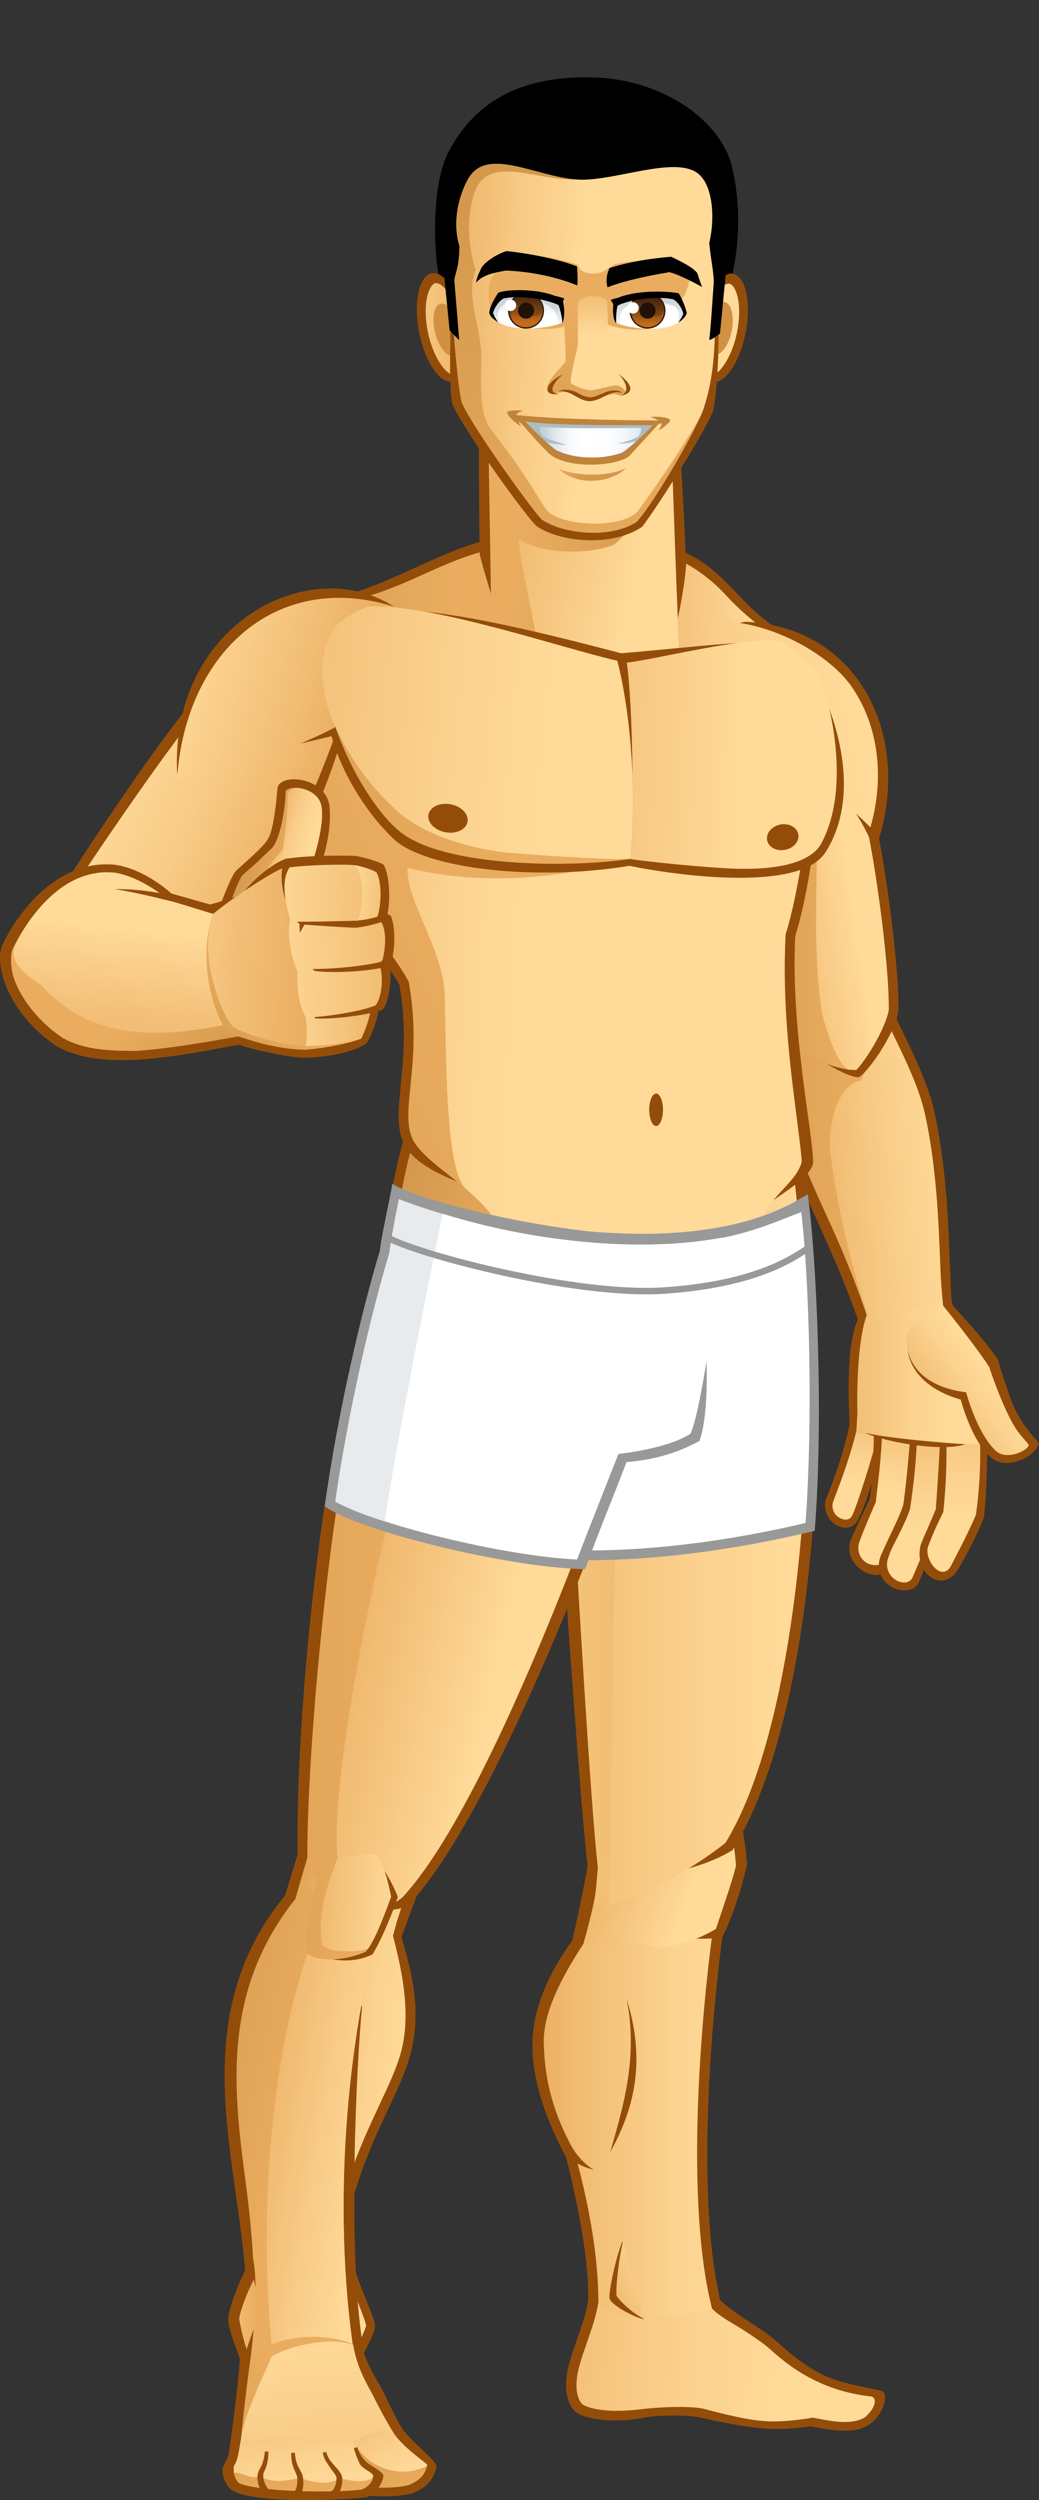 <?xml version="1.0" encoding="utf-8"?>
<!-- Generator: Adobe Illustrator 15.0.0, SVG Export Plug-In . SVG Version: 6.00 Build 0)  -->
<!DOCTYPE svg PUBLIC "-//W3C//DTD SVG 1.1//EN" "http://www.w3.org/Graphics/SVG/1.1/DTD/svg11.dtd">
<svg version="1.1" id="Skin_x5F_02" xmlns="http://www.w3.org/2000/svg" xmlns:xlink="http://www.w3.org/1999/xlink" x="0px"
	 y="0px" width="314.207px" height="755.63px" viewBox="0 0 314.207 755.63" enable-background="new 0 0 314.207 755.63"
	 xml:space="preserve">
<rect x="0" y="0" width="314.207" height="755.63" fill="#333333" stroke="none"/>
<g id="_x30_2">
	<g>
		<g>
			<path fill="#944D09" d="M178.107,689.822c0.525,8.042-3.27,15.251-5.783,23.875c-1.816,6.236-1.484,11.412,1.053,14.576
				c2.713,3.386,13.402,4.021,21.025,2.514c4.396-0.87,13.666-1.006,17.871,0c4.205,1.005,15.166,3.285,22,3.361
				c5.52,0.062,10.957-0.817,10.957-0.817s9.059,2.132,14.064,0.981c7.117-1.636,9.406-9.568,7.934-11.285
				c-0.736-0.859-7.297-1.427-14.475-3.681c-7.18-2.253-13.75-7.911-17.615-11.43c-5.52-5.027-16.559-10.053-20.238-16.085
				C205.964,688.816,184.414,690.827,178.107,689.822z"/>
			<linearGradient id="SVGID_1_" gradientUnits="userSpaceOnUse" x1="137.09" y1="709.586" x2="238.468" y2="713.279">
				<stop  offset="6.030000e-006" style="stop-color:#EAAD60"/>
				<stop  offset="0.324" style="stop-color:#F3C077"/>
				<stop  offset="0.743" style="stop-color:#FCD390"/>
				<stop  offset="1" style="stop-color:#FFDA99"/>
			</linearGradient>
			<path fill="url(#SVGID_1_)" d="M245.72,730.714c0,0-5.943,1.104-11.447,1.146c-5.51,0.042-11.285-1.146-21.262-3.763
				c-3.48-0.913-12.447-0.741-19.215,0.083c-12.232,1.49-17.266-0.928-17.918-1.74c-1.861-2.322-2.049-6.672-0.516-11.934
				c0.678-2.324,1.465-4.583,2.227-6.77c1.713-4.914,3.35-9.607,3.666-14.642c1.113,0.039,2.428,0.058,4.004,0.058
				c1.465,0,3.049-0.016,4.703-0.03c1.787-0.017,3.66-0.033,5.555-0.033c5.877,0,13.016,0.154,17.35,1.295
				c2.271,4.766,7.689,7.06,12.432,10.183c2.947,1.941,5.732,3.773,7.664,5.534c8.016,7.3,17.338,12.764,30.586,14.235
				c1.166,0.245,2.086,2.493-1.84,6.173C257.291,733.453,249.583,731.327,245.72,730.714z"/>
		</g>
		<g>
			<path fill="#944D09" d="M177.687,580.744c-6.625,7.604-16.682,21.916-16.682,37.288c0,11.284,4.293,22.937,10.18,33.976
				c3.066,11.898,7.115,31.4,6.658,43.092c13.83,0,33.771,2.66,40.564,2.66c-9.811-37.53-0.879-108.215,1.225-120.279
				C206.49,576.979,183.468,581.749,177.687,580.744z"/>
			<linearGradient id="SVGID_2_" gradientUnits="userSpaceOnUse" x1="160.755" y1="640.507" x2="219.884" y2="640.507">
				<stop  offset="6.030000e-006" style="stop-color:#EAAD60"/>
				<stop  offset="0.324" style="stop-color:#F3C077"/>
				<stop  offset="0.743" style="stop-color:#FCD390"/>
				<stop  offset="1" style="stop-color:#FFDA99"/>
			</linearGradient>
			<path fill="url(#SVGID_2_)" d="M215.302,697.678c-5.725,1.636-27.313,5.889-34.346-0.653c0.158-16.565-3.777-34.402-7.318-46.856
				c-6.256-11.162-8.955-21.202-9.199-32.872c-0.244-11.775,9.568-26.249,14.871-34.135c0.262,0.008,0.537,0.011,0.824,0.011
				c3.623,0,8.986-0.538,15.197-1.162c6.814-0.684,14.482-1.453,20.648-1.547C213.712,595.617,205.98,660.881,215.302,697.678z"/>
			<path fill="#944D09" d="M189.46,604.049c5.643,17.908,2.945,32.3-4.906,46.364C188.234,637.412,193.142,621.957,189.46,604.049z"
				/>
			<path fill="#944D09" d="M172.044,647.47c2.697,4.825,5.479,7.114,7.521,8.341c-4.332-1.146-6.541-2.78-7.604-4.089
				C171.962,650.495,171.798,649.433,172.044,647.47z"/>
		</g>
		<g>
			<path fill="#944D09" d="M178.33,560.225c-0.73,5.445-4.322,22.481-5.305,26.407c22.324-2.699,36.795,0.401,45.381-1.107
				c3.854-7.539,6.57-17.761,7.533-22.115c-0.455-5.781-1.551-12.148-2.098-13.656C211.779,550.758,183.494,560.126,178.33,560.225z
				"/>
			<linearGradient id="SVGID_3_" gradientUnits="userSpaceOnUse" x1="172.567" y1="560.538" x2="222.937" y2="579.181">
				<stop  offset="6.030000e-006" style="stop-color:#EAAD60"/>
				<stop  offset="0.324" style="stop-color:#F3C077"/>
				<stop  offset="0.743" style="stop-color:#FCD390"/>
				<stop  offset="1" style="stop-color:#FFDA99"/>
			</linearGradient>
			<path fill="url(#SVGID_3_)" d="M176.46,587.367c0.98-3.435,3.145-11.487,3.662-15.487c0.43-3.315,0.852-6.579,1.172-9.012
				c3.047-0.582,7.713-1.829,14.389-3.637c8.459-2.288,18.709-5.063,25.551-6.117c0.436,2.514,0.99,6.561,1.32,10.631
				c-0.205,1.864-3.385,11.3-6.076,19.265c-3.416,2.011-10.537,5.529-18.398,5.529C198.08,588.539,180.736,589.672,176.46,587.367z"
				/>
			<linearGradient id="SVGID_4_" gradientUnits="userSpaceOnUse" x1="163.926" y1="555.213" x2="208.961" y2="571.882">
				<stop  offset="6.030000e-006" style="stop-color:#EAAD60"/>
				<stop  offset="0.241" style="stop-color:#ECB266"/>
				<stop  offset="0.578" style="stop-color:#F3C079"/>
				<stop  offset="0.97" style="stop-color:#FED896"/>
				<stop  offset="1" style="stop-color:#FFDA99"/>
			</linearGradient>
			<path fill="url(#SVGID_4_)" d="M221.234,553.114c-6.842,1.055-17.092,3.829-25.551,6.117c-3.777,1.022-6.891,1.859-9.453,2.504
				c-1.682,8.612-1.98,15.559-2.166,24.241c6.277,0.819,14.016,2.563,14.016,2.563c7.861,0,14.982-3.519,18.398-5.529
				c2.691-7.965,5.871-17.4,6.076-19.265C222.224,559.675,221.669,555.628,221.234,553.114z"/>
		</g>
		<g>
			<path fill="#944D09" d="M244.664,376.641c5.732,38.761,4.164,138.358-23.102,182.516c-14.838,9.158-38.109,9.158-43.506,7.85
				c-3.371-24.858-12.76-174.99-14.107-188.074C181.175,378.932,227.58,378.481,244.664,376.641z"/>
			<linearGradient id="SVGID_5_" gradientUnits="userSpaceOnUse" x1="211.514" y1="477.646" x2="111.916" y2="480.199">
				<stop  offset="6.030000e-006" style="stop-color:#EAAD60"/>
				<stop  offset="0.324" style="stop-color:#F3C077"/>
				<stop  offset="0.743" style="stop-color:#FCD390"/>
				<stop  offset="1" style="stop-color:#FFDA99"/>
			</linearGradient>
			<path fill="url(#SVGID_5_)" d="M179.912,575.511c0.338-4.906,0.764-9.764,0.887-11.055c-2.203-19.16-5.928-83.604-8.676-131.174
				c-1.363-23.57-2.482-42.926-3.086-51.09c24.893-0.126,61.332-1.604,73.002-2.389c5.52,42.602,1.266,138.337-22.699,177.226
				C206.554,565.371,189.841,575.511,179.912,575.511z"/>
			<linearGradient id="SVGID_6_" gradientUnits="userSpaceOnUse" x1="145.97" y1="477.821" x2="238.797" y2="477.821">
				<stop  offset="6.030000e-006" style="stop-color:#EAAD60"/>
				<stop  offset="0.324" style="stop-color:#F3C077"/>
				<stop  offset="0.743" style="stop-color:#FCD390"/>
				<stop  offset="1" style="stop-color:#FFDA99"/>
			</linearGradient>
			<path fill="url(#SVGID_6_)" d="M242.039,379.804c-7.959,0.536-34.078,3.175-53.559,3.706
				c-2.984,63.979-3.27,154.386-4.416,192.328c10.305-1.963,27.477-12.512,35.275-18.809
				C243.304,518.141,247.558,422.405,242.039,379.804z"/>
		</g>
		<g>
			<path fill="#944D09" d="M188.234,677.398c-2.207,5.52-4.17,15.455-3.924,17.172c0.297,2.074,7.605,5.888,10.303,6.378
				C192.65,693.834,189.216,681.078,188.234,677.398z"/>
			<linearGradient id="SVGID_7_" gradientUnits="userSpaceOnUse" x1="179.153" y1="695.174" x2="198.452" y2="686.016">
				<stop  offset="6.030000e-006" style="stop-color:#EAAD60"/>
				<stop  offset="1" style="stop-color:#FFDA99"/>
			</linearGradient>
			<path fill="url(#SVGID_7_)" d="M195.023,700.949c-3.436-1.391-7.77-5.643-8.588-7.114c-0.244-3.271,0.863-12.023,1.963-16.354
				C189.519,681.636,193.904,696.858,195.023,700.949z"/>
		</g>
	</g>
	<path fill="#944D09" d="M238.853,333.139c2.943,7.195,6.703,37.941,6.049,52.334c-5.559,0.326-41.703-0.981-47.59-0.49
		c0-5.397-1.473-48.1-1.473-52.498C199.111,332.484,235.908,333.139,238.853,333.139z"/>
	<linearGradient id="SVGID_8_" gradientUnits="userSpaceOnUse" x1="198.839" y1="359.022" x2="242.036" y2="359.022">
		<stop  offset="6.030000e-006" style="stop-color:#EAAD60"/>
		<stop  offset="0.324" style="stop-color:#F3C077"/>
		<stop  offset="0.743" style="stop-color:#FCD390"/>
		<stop  offset="1" style="stop-color:#FFDA99"/>
	</linearGradient>
	<path fill="url(#SVGID_8_)" d="M241.917,382.582c-4.023,0-10.855-0.148-18.09-0.305c-7.965-0.172-16.201-0.351-21.566-0.351
		c-0.758,0-1.443,0.004-2.055,0.011c-0.119-5.273-0.436-15.517-0.744-25.492c-0.264-8.482-0.516-16.61-0.623-20.984
		c4.195,0.059,11.877,0.185,19.371,0.307c7.629,0.125,14.932,0.245,18.525,0.293c2.467,8.546,5.414,32.586,5.297,46.521
		C241.994,382.582,241.957,382.582,241.917,382.582z"/>
	<path fill="#944D09" d="M126.988,331.177c-5.232,8.831-11.12,37.614-11.447,52.661c13.084,2.289,64.925,1.961,68.523,1.635
		c-0.49-9.813-0.98-50.862-0.98-53.479C178.503,332.321,130.586,331.83,126.988,331.177z"/>
	<linearGradient id="SVGID_9_" gradientUnits="userSpaceOnUse" x1="122.621" y1="349.859" x2="164.814" y2="362.942">
		<stop  offset="0" style="stop-color:#D4984C"/>
		<stop  offset="1" style="stop-color:#EAAD60"/>
	</linearGradient>
	<path fill="url(#SVGID_9_)" d="M165.996,382.76c-8.573,0-35.722-0.111-47.41-1.465c0.822-14.846,5.798-37.996,10.096-47.022
		c8.206,0.483,34.457,0.769,46.06,0.769c2.211,0,4.021-0.008,5.424-0.025c0.098,9.244,0.459,36.326,0.84,47.622
		C177.968,382.703,172.72,382.76,165.996,382.76z"/>
	<g>
		<path fill="#944D09" d="M244.167,194.127c-20.361-6.624-22.08-22.324-40.479-28.457c0.02,7.523-2.578,32.927-2.893,37.834
			c12.104,0.297,40.891,1.203,42.852,1.198C243.968,201.432,244.173,196.744,244.167,194.127z"/>
		
			<linearGradient id="SVGID_10_" gradientUnits="userSpaceOnUse" x1="180.63" y1="183.998" x2="228.514" y2="183.998" gradientTransform="matrix(1 -0.003 0.003 1 -1.23 1.861)">
			<stop  offset="6.030000e-006" style="stop-color:#EAAD60"/>
			<stop  offset="0.301" style="stop-color:#EFB76D"/>
			<stop  offset="0.855" style="stop-color:#FBD28F"/>
			<stop  offset="1" style="stop-color:#FFDA99"/>
		</linearGradient>
		<path fill="url(#SVGID_10_)" d="M240.843,201.696c-3.322-0.087-30.891-0.897-36.896-1.056c0.057-0.791,0.117-23.441,0.479-31.781
			c4.662,1.963,10.4,5.91,15.037,10.96c6.176,6.729,13.131,11.985,21.27,16.515C240.746,196.607,240.837,200.928,240.843,201.696z"
			/>
	</g>
	<g>
		<path fill="#944D09" d="M95.997,181.125c18.644-0.49,42.194-19.625,60.347-18.89c2.452,5.888,11.038,33.363,13.001,39.251
			c-10.303,0.49-65.744-2.453-68.687-2.453C100.658,192.164,96.488,186.521,95.997,181.125z"/>
		<linearGradient id="SVGID_11_" gradientUnits="userSpaceOnUse" x1="73.165" y1="182.01" x2="137.764" y2="182.01">
			<stop  offset="0" style="stop-color:#D4984C"/>
			<stop  offset="1" style="stop-color:#EAAD60"/>
		</linearGradient>
		<path fill="url(#SVGID_11_)" d="M165.24,198.595c-11.321-0.068-36.843-1.255-52.273-1.974c-4.383-0.203-7.486-0.348-9.504-0.434
			c-0.322-3.451-1.15-6.876-1.9-9.977c-0.336-1.389-0.662-2.737-0.922-3.998c10.188-0.816,19.677-5.111,28.884-9.279
			c8.345-3.776,16.764-7.133,24.123-7.509C156.379,172.443,162.228,189.961,165.24,198.595z"/>
	</g>
	<g>
		<path fill="#944D09" d="M144.979,116.607c-0.302,1.959-0.164,40.34,0.118,51.162c4.396,16.6,12.455,38.842,12.181,41.02
			c7.175,1.41,38.136-1.998,42.71-1.606c1.047-4.647,6.369-22.274,7.502-36.243c-0.816-21.922-2.525-45.332-2.492-47.627
			C196.167,123.188,149.225,116.994,144.979,116.607z"/>
		<linearGradient id="SVGID_12_" gradientUnits="userSpaceOnUse" x1="200.509" y1="168.108" x2="157.579" y2="162.712">
			<stop  offset="0" style="stop-color:#D4984C"/>
			<stop  offset="1" style="stop-color:#EAAD60"/>
		</linearGradient>
		<path fill="url(#SVGID_12_)" d="M205.707,204.651c-2.893-0.071-7.391-0.136-13.313-0.22l-0.664-0.01
			c-13.469-0.189-34.925-0.492-42.967-1.168c0.106-6.598-1.251-76.068-1.243-83.178c1.241,0.129,44.865,6.049,55.328,6.675
			C203.164,139.451,204.908,188.135,205.707,204.651z"/>
		<linearGradient id="SVGID_13_" gradientUnits="userSpaceOnUse" x1="139.35" y1="155.106" x2="194.493" y2="167.156">
			<stop  offset="6.030000e-006" style="stop-color:#EAAD60"/>
			<stop  offset="1" style="stop-color:#FFDA99"/>
		</linearGradient>
		<path fill="url(#SVGID_13_)" d="M202.847,126.751c-2.125-0.128-0.326,0.14-4.555-0.331c1.852,15.59-5.504,33.324-12.756,38.27
			c-8.504,3.271-22.16,2.534-28.702-1.718c0.574,7.851,5.151,26.249,7.114,39.741c8.174,0.189,20.924,1.612,27.781,1.709l0.664,0.01
			c5.922,0.084,10.42,0.148,13.313,0.22C204.908,188.135,203.164,139.451,202.847,126.751z"/>
	</g>
	<g>
		<g>
			<path fill="#944D09" d="M267.933,301.066c4.906,11.285,12.143,23.482,14.719,35.326c6.104,28.068,3.484,58.071,6.705,69.343
				c-2.617,0.654-25.973,0.998-27.279,1.325c-10.797-36.307-28-55.622-32.58-94.873
				C243.236,307.609,263.681,302.049,267.933,301.066z"/>
			<linearGradient id="SVGID_14_" gradientUnits="userSpaceOnUse" x1="210.15" y1="354.727" x2="263.227" y2="354.727">
				<stop  offset="0" style="stop-color:#D4984C"/>
				<stop  offset="1" style="stop-color:#EAAD60"/>
			</linearGradient>
			<path fill="url(#SVGID_14_)" d="M264.531,404.936c-4.236-13.592-8.84-25.046-13.885-36.054
				c-7.705-16.81-14.998-32.72-17.926-54.654c11.801-3.827,27.121-8.06,33.527-9.709c1.219,2.679,2.539,5.406,3.824,8.062
				c3.916,8.084,7.965,16.443,9.703,24.438c3.443,15.837,4.072,32.436,4.576,45.772c0.316,8.392,0.58,15.358,1.445,20.442
				c-3.539,0.341-9.434,0.771-13.414,1.062C268.857,404.552,266.001,404.813,264.531,404.936z"/>
			<linearGradient id="SVGID_15_" gradientUnits="userSpaceOnUse" x1="236.162" y1="357.163" x2="286.287" y2="353.153">
				<stop  offset="6.030000e-006" style="stop-color:#EAAD60"/>
				<stop  offset="0.003" style="stop-color:#EAAD60"/>
				<stop  offset="0.661" style="stop-color:#F9CE89"/>
				<stop  offset="1" style="stop-color:#FFDA99"/>
			</linearGradient>
			<path fill="url(#SVGID_15_)" d="M286.423,403.196c-0.863-5.083-1.756-12.015-2.072-20.406
				c-0.504-13.337-1.133-29.936-4.576-45.772c-1.738-7.994-5.787-16.354-9.703-24.438c-1.285-2.655-2.605-5.383-3.824-8.062
				c-1.752,0.451-1.473,14.229-5.891,22.079c-7.85,1.308-10.303,15.699-9.076,23.059c3.271,24.531,9.648,44.156,13.576,54.951
				C267.146,405.261,282.886,403.538,286.423,403.196z"/>
		</g>
		<g>
			<path fill="#944D09" d="M262.863,240.883c3.271,8.832,9.158,48.736,8.832,64.764c-1.309,7.523-9.863,19.233-12.105,19.952
				c-4.578,0-20.328-10.041-23.273-15.929c-2.289-15.699-2.893-71.404-2.893-74.674
				C242.255,237.285,260.246,239.575,262.863,240.883z"/>
			<linearGradient id="SVGID_16_" gradientUnits="userSpaceOnUse" x1="217.745" y1="278.623" x2="255.212" y2="278.623">
				<stop  offset="0" style="stop-color:#D4984C"/>
				<stop  offset="1" style="stop-color:#EAAD60"/>
			</linearGradient>
			<path fill="url(#SVGID_16_)" d="M258.886,323.408c-2.943,0-9.67-0.816-19.707-7.769c-1.838-14.94-2.693-63.827-2.789-76.933
				c5.568-9.01,16.117-4.349,24.145,4.5c3.279,10.772,8.463,47.283,8.221,62.146C267.58,311.49,261.21,321.309,258.886,323.408z"/>
			<linearGradient id="SVGID_17_" gradientUnits="userSpaceOnUse" x1="220.978" y1="283.14" x2="258.861" y2="277.458">
				<stop  offset="6.030000e-006" style="stop-color:#EAAD60"/>
				<stop  offset="0.335" style="stop-color:#F0B96F"/>
				<stop  offset="0.983" style="stop-color:#FFD998"/>
				<stop  offset="1" style="stop-color:#FFDA99"/>
			</linearGradient>
			<path fill="url(#SVGID_17_)" d="M268.755,305.354c0.242-14.863-4.941-51.374-8.221-62.146c-5.348-5.895-8.791-10.454-14.16-9.83
				c1.963,28.129-1.471,48.736,2.291,73.268c1.152,4.037,4.252,14.719,7.832,16.598c0.959,0.123,1.764,0.166,2.389,0.166
				C261.21,321.309,267.58,311.49,268.755,305.354z"/>
		</g>
		<g>
			<path fill="#944D09" d="M225.605,187.912c34.834,1.635,51.322,36.126,38.893,69.488c-7.852-24.531-47.428-53.151-50.699-55.768
				c1.574-1.378,1.305-7.58,3.139-11.104C218.164,190.283,223.437,188.075,225.605,187.912z"/>
			<linearGradient id="SVGID_18_" gradientUnits="userSpaceOnUse" x1="143.527" y1="238.15" x2="258.992" y2="214.926">
				<stop  offset="6.030000e-006" style="stop-color:#EAAD60"/>
				<stop  offset="0.616" style="stop-color:#F8CB86"/>
				<stop  offset="1" style="stop-color:#FFDA99"/>
			</linearGradient>
			<path fill="url(#SVGID_18_)" d="M263.22,250.082c-4.338-4.57-15.037-13.533-20.434-17.949
				c-14.725-12.047-24.529-27.533-28.58-31.645c0.49-1.963-0.49-10.059-0.246-12.512c15.865-1.717,36.043,8.705,43.559,19.523
				C265.597,219.127,267.625,234.762,263.22,250.082z"/>
		</g>
	</g>
	<g>
		<path fill="#944D09" d="M79.561,193.636c3.435,68.688,28.947,82.427,41.213,104.015c4.416,25.021-3.925,39.25,1.963,49.063
			c8.832,14.064,48.408,15.537,51.025,31.4c0.703,5.27,1.963,41.377,1.963,48.082c2.453,0,32.871-0.163,35.324-0.163
			c1.309-6.542,4.906-37.288,6.869-47.755c2.289-10.141,26.494-19.299,27.967-26.658c0.164-8.341-6.869-40.232-5.396-68.688
			c2.023-6.439,4.17-16.447,5.52-27.476c-0.152-17.746,0.695-39.25-2.576-52.742C239.015,202.713,84.957,193.636,79.561,193.636z"/>
		<linearGradient id="SVGID_19_" gradientUnits="userSpaceOnUse" x1="11" y1="365.702" x2="152.955" y2="306.827">
			<stop  offset="0" style="stop-color:#D4984C"/>
			<stop  offset="1" style="stop-color:#EAAD60"/>
		</linearGradient>
		<path fill="url(#SVGID_19_)" d="M178.63,423.241c-0.215-11.021-23.165-44.585-28.091-53.142
			c-6.215-10.794-20.451-17.215-25.31-24.952c-2.403-4.007-1.858-9.421-1.103-16.915c0.814-8.088,1.829-18.154-0.454-31.094
			l-0.089-0.502l-0.25-0.441c-2.928-5.151-6.547-9.826-10.378-14.774c-12.156-15.7-27.224-35.163-30.278-84.769
			c11.464,0.319,51.258,1.643,86.904,2.827c33.771,1.122,62.523,3.104,71.52,3.356c2.66,13.712,2.943,34.221,2.105,52.279
			c-1.592,11.118-3.65,20.959-5.527,26.934l-0.113,0.356l-0.02,0.374c-1.037,20.09,1.406,39.448,2.867,51.014
			c0.582,4.612,2.027,15.515,2.035,17.336c-1.354,5.271-6.867,8.504-10.793,14.719c-0.746,1.181-4.152,26.653-5.152,37.288
			c-0.656,6.98-17.457,16.104-17.971,19.961C205.224,423.111,181.996,423.227,178.63,423.241z"/>
		<linearGradient id="SVGID_20_" gradientUnits="userSpaceOnUse" x1="82.124" y1="323.491" x2="262.61" y2="332.65">
			<stop  offset="6.030000e-006" style="stop-color:#EAAD60"/>
			<stop  offset="0.07" style="stop-color:#F0B96F"/>
			<stop  offset="0.2" style="stop-color:#F8CB86"/>
			<stop  offset="0.323" style="stop-color:#FDD694"/>
			<stop  offset="0.43" style="stop-color:#FFDA99"/>
		</linearGradient>
		<path fill="url(#SVGID_20_)" d="M123.227,262.324c-0.245,10.549,11.006,24.662,11.285,39.006
			c0.494,25.424,0.654,51.434,6.09,57.773c3.846,3.225,7.506,6.773,9.938,10.996c4.926,8.557,27.876,42.121,28.091,53.142
			c3.365-0.015,26.594-0.13,29.902-0.145c0.514-3.857,17.314-12.98,17.971-19.961c1-10.635,4.406-36.107,5.152-37.288
			c3.926-6.215,9.439-9.447,10.793-14.719c-0.008-1.821-1.453-12.724-2.035-17.336c-1.461-11.565-3.904-30.924-2.867-51.014
			l0.02-0.374l0.113-0.356c1.877-5.975,3.936-15.815,5.527-26.934c0.223-4.806-0.063-13.326-0.021-18.304
			C209.91,256.828,164.439,272.383,123.227,262.324z"/>
		<ellipse fill="#944D09" cx="198.416" cy="335.428" rx="2.086" ry="4.906"/>
	</g>
	<g>
		<path fill="#944D09" d="M60.855,209.275c-10.303,9.813-46.119,64.271-53.969,78.5c11.283,1.963,54.459,10.059,62.31,10.059
			c12.266-20.607,30.583-59.693,34.018-74.902C98.471,213.119,71.649,204.859,60.855,209.275z"/>
		<linearGradient id="SVGID_21_" gradientUnits="userSpaceOnUse" x1="89.182" y1="258.719" x2="22.948" y2="229.772">
			<stop  offset="6.030000e-006" style="stop-color:#EAAD60"/>
			<stop  offset="0.163" style="stop-color:#F0B96F"/>
			<stop  offset="0.465" style="stop-color:#F8CB86"/>
			<stop  offset="0.751" style="stop-color:#FDD694"/>
			<stop  offset="1" style="stop-color:#FFDA99"/>
		</linearGradient>
		<path fill="url(#SVGID_21_)" d="M67.601,294.645c-9.716-0.582-42.699-5.196-57.422-7.543
			c10.384-17.034,44.345-67.293,54.173-77.029c4.416-0.818,37.451-6.787,42.685-6.461C100.985,229.942,78.988,274.67,67.601,294.645
			z"/>
		<path fill="#944D09" d="M121.265,184.805c-25.513-19.135-69.915,2.698-67.708,48.818c3.558-1.779,49.922-11.265,50.045-12.185
			c0,0-7.154-19.194,2.213-25.969C109.604,192.551,116.549,190.277,121.265,184.805z"/>
		<linearGradient id="SVGID_22_" gradientUnits="userSpaceOnUse" x1="106.471" y1="215.012" x2="46.371" y2="198.035">
			<stop  offset="6.030000e-006" style="stop-color:#EAAD60"/>
			<stop  offset="0.317" style="stop-color:#F2BF77"/>
			<stop  offset="0.742" style="stop-color:#FCD390"/>
			<stop  offset="1" style="stop-color:#FFDA99"/>
		</linearGradient>
		<path fill="url(#SVGID_22_)" d="M53.557,235.34c2.576-38.76,31.033-64.027,67.545-51.353c2.551,3.065-3.83,24.755-7.851,27.966
			C98.287,224.709,68.276,233.132,53.557,235.34z"/>
	</g>
	<g>
		<path fill="#944D09" d="M189.625,261.506c5.234,1.309,51.289,9.808,60.021-3.924c11.357-17.858,2.809-42.361-3.609-53.631
			c-2.779-3.679-8.387-9.258-11.016-9.824c-7.912-0.961-38.156,2.843-49.969,3.488C185.232,207.439,189.429,252.174,189.625,261.506
			z"/>
		
			<linearGradient id="SVGID_23_" gradientUnits="userSpaceOnUse" x1="160.637" y1="243.329" x2="234.964" y2="243.329" gradientTransform="matrix(1.044 0.03 -0.034 1 -12.415 -22.248)">
			<stop  offset="6.030000e-006" style="stop-color:#EAAD60"/>
			<stop  offset="0.518" style="stop-color:#F6C680"/>
			<stop  offset="1" style="stop-color:#FFDA99"/>
		</linearGradient>
		<path fill="url(#SVGID_23_)" d="M222.472,262.559c-7.572-0.215-29.973-2.263-35.865-3.617c-0.021-6.18,1.18-17.928,1.307-29.396
			c0.127-11.271,0.256-22.868,0.238-29.139c7.549-0.357,39.211-8.732,48.156-6.487c1.902,0.47,8.756,6.491,11.129,9.48
			c2.5,5.047,10.693,33.238,0.994,51.409C245.449,260.4,236.232,262.95,222.472,262.559z"/>
		<path fill="#944D09" d="M113.887,185.2c13.377-4.002,60.234,8.7,75.33,12.606c2.469,15.293,2.543,53.105,1.227,63.863
			c-28.762,4.804-61.976,0.811-71.304-8.014c-9.279-8.778-16.437-21.506-19.135-32.055
			C108.508,210.809,109.121,188.488,113.887,185.2z"/>
		
			<linearGradient id="SVGID_24_" gradientUnits="userSpaceOnUse" x1="8.925" y1="231.518" x2="147.756" y2="244.549" gradientTransform="matrix(1 0.031 -0.031 1 20.156 -23.925)">
			<stop  offset="0" style="stop-color:#D4984C"/>
			<stop  offset="1" style="stop-color:#EAAD60"/>
		</linearGradient>
		<path fill="url(#SVGID_24_)" d="M120.906,251.336c-13.406-10.889-30.566-48.4-19.342-62.123c2.023-1.9,5.711-4.731,9.92-5.91
			c19.159-0.875,58.244,12.566,75.164,16.408c3.518,13.199,6.107,36.663,4.109,59.864
			C173.06,262.304,134.311,262.225,120.906,251.336z"/>
		<linearGradient id="SVGID_25_" gradientUnits="userSpaceOnUse" x1="51.556" y1="212.684" x2="170.723" y2="223.869">
			<stop  offset="6.030000e-006" style="stop-color:#EAAD60"/>
			<stop  offset="0.383" style="stop-color:#F4C37C"/>
			<stop  offset="0.755" style="stop-color:#FCD491"/>
			<stop  offset="1" style="stop-color:#FFDA99"/>
		</linearGradient>
		<path fill="url(#SVGID_25_)" d="M190.687,259.504c2-23.201-0.521-46.594-4.039-59.793c-16.92-3.842-56.004-17.283-75.164-16.408
			c-4.209,1.179-7.896,4.01-9.92,5.91c-4.746,5.803-5.895,18.242-0.252,30.264c5.383,11.559,11.723,19.359,20.115,26.82
			c6.705,5.232,17.5,9.649,31.483,11.366C169.394,259.023,187.134,259.996,190.687,259.504z"/>
		
			<ellipse transform="matrix(0.983 0.182 -0.182 0.983 47.299 -20.534)" fill="#944D09" cx="135.505" cy="247.389" rx="6.006" ry="4.298"/>
		
			<ellipse transform="matrix(0.982 -0.192 0.192 0.982 -44.086 49.981)" fill="#944D09" cx="236.467" cy="253.014" rx="4.795" ry="3.888"/>
	</g>
	<g>
		<path fill="#944D09" d="M91.336,313.841c-6.924,0.865-8.615-0.048-17.662,1.636c-21.098,3.924-42.451,8.438-56.424,0.817
			c-14.719-9.813-19.316-24.892-16.436-30.91c3.68-7.687,15.332-25.676,33.73-24.04c9.159,1.145,17.295,8.708,17.295,8.708
			s30.297,8.708,36.675,10.058C89.006,286.979,92.317,304.027,91.336,313.841z"/>
		<linearGradient id="SVGID_26_" gradientUnits="userSpaceOnUse" x1="67.173" y1="322.817" x2="50.328" y2="300.412">
			<stop  offset="0" style="stop-color:#D4984C"/>
			<stop  offset="1" style="stop-color:#EAAD60"/>
		</linearGradient>
		<path fill="url(#SVGID_26_)" d="M41.047,317.643c-9.493,0-15.883-0.576-22.079-3.925c-9.249-6.205-14.384-14.938-15.332-20.238
			c-0.444-2.479-0.479-5.827,0.368-6.991c0,0,11.284-24.981,30.91-22.691c12.756,5.232,16.189,8.34,16.189,8.34
			s26.985,8.342,28.785,8.668c-1.309,3.926-3.926,27.967-4.498,31.81C64.963,314.616,51.104,316.988,41.047,317.643z"/>
		<linearGradient id="SVGID_27_" gradientUnits="userSpaceOnUse" x1="36.217" y1="340.916" x2="42.514" y2="280.572">
			<stop  offset="6.030000e-006" style="stop-color:#EAAD60"/>
			<stop  offset="0.242" style="stop-color:#EDB267"/>
			<stop  offset="0.589" style="stop-color:#F4C17A"/>
			<stop  offset="1" style="stop-color:#FFDA99"/>
		</linearGradient>
		<path fill="url(#SVGID_27_)" d="M77.354,307.463c1.033-8.463,1.688-24.119,2.535-26.658c-1.8-0.326-28.785-8.668-28.785-8.668
			s-7.727-6.869-16.189-8.34c-19.626-2.29-30.42,22.078-30.42,22.078c-0.49,1.962-2.127,5.396,8.014,11.938
			C24.528,311.143,42.355,316.947,77.354,307.463z"/>
		<path fill="#944D09" d="M65.088,275.816c-5.397-1.308-19.463-5.314-30.42-7.113c9.813,0,15.455,1.758,16.764,1.799
			C52.412,271.319,62.471,274.672,65.088,275.816z"/>
	</g>
	<g>
		<g>
			<path fill="#944D09" d="M65.088,277.166c1.594-3.435,4.497-11.938,6.214-13.86c1.005-1.124,8.341-7.114,9.731-9.731
				c1.472-2.453,2.33-8.708,2.902-15.536c1.104-4.538,14.971-3.128,15.741,5.97c0.817,9.648-3.353,19.952-5.561,25.021
				C91.418,269.889,67.05,276.43,65.088,277.166z"/>
			<linearGradient id="SVGID_28_" gradientUnits="userSpaceOnUse" x1="74.178" y1="253.534" x2="88.897" y2="258.318">
				<stop  offset="0" style="stop-color:#D4984C"/>
				<stop  offset="1" style="stop-color:#EAAD60"/>
			</linearGradient>
			<path fill="url(#SVGID_28_)" d="M69.666,272.873c1.057-2.848,2.366-6.555,3.477-8.096c0.563-0.783,3.941-3.428,5.642-5.151
				c1.841-1.868,3.345-3.04,3.829-3.724c2.059-2.9,3.612-10.505,3.775-16.883c1.717-1.963,9.69-0.859,10.794,4.538
				c1.005,4.91-1.799,15.291-3.925,20.361c0,0,4.532-0.007,4.783,1.104C97.428,265.194,76.365,271.137,69.666,272.873z"/>
			<linearGradient id="SVGID_29_" gradientUnits="userSpaceOnUse" x1="80.687" y1="253.449" x2="111.982" y2="262.372">
				<stop  offset="6.030000e-006" style="stop-color:#EAAD60"/>
				<stop  offset="0.07" style="stop-color:#F0B96F"/>
				<stop  offset="0.2" style="stop-color:#F8CB86"/>
				<stop  offset="0.323" style="stop-color:#FDD694"/>
				<stop  offset="0.43" style="stop-color:#FFDA99"/>
			</linearGradient>
			<path fill="url(#SVGID_29_)" d="M86.92,240.736c0.246,3.066-0.49,10.917-1.472,16.191c-3.312,3.557-6.057,6.689-7.604,13.859
				c8.428-2.328,19.777-5.646,20.197-5.764c-0.251-1.111-4.783-1.104-4.783-1.104c2.126-5.07,4.93-15.451,3.925-20.361
				c-0.749-3.663-4.661-5.344-7.635-5.435C88.393,238.038,86.92,239.265,86.92,240.736z"/>
		</g>
		<g>
			<path fill="#944D09" d="M62.757,273.609c4.415-1.227,10.181-3.066,10.181-3.066s2.085-2.944,5.52-5.889
				c3.551-3.044,6.477-4.611,8.218-5.191c8.749,0.408,13.573-0.246,23.06,1.39c4.494,11.353,7.21,26.232,4.906,43.666
				c-0.572,4.334-2.616,8.995-3.68,10.712c-4.742,3.435-15.332,4.662-20.361,4.416c-6.5-0.613-16.027-2.943-18.889-4.089
				C72.691,312.777,74.9,289.514,62.757,273.609z"/>
			<linearGradient id="SVGID_30_" gradientUnits="userSpaceOnUse" x1="65.215" y1="322.02" x2="81.795" y2="301.248">
				<stop  offset="0" style="stop-color:#D4984C"/>
				<stop  offset="1" style="stop-color:#EAAD60"/>
			</linearGradient>
			<path fill="url(#SVGID_30_)" d="M92.645,317.275c-9.759,0-18.971-3.598-23.387-4.906c-4.661-4.662-9.813-23.306-4.743-36.144
				c4.906-4.253,19.552-13.965,21.915-14.064c8.895,0.303,16.439,0.325,25.021,1.799c2.086,12.735,1.064,43.175-2.453,49.881
				C107.363,314.904,99.84,316.621,92.645,317.275z"/>
			<linearGradient id="SVGID_31_" gradientUnits="userSpaceOnUse" x1="95.692" y1="289.405" x2="41.454" y2="284.951">
				<stop  offset="6.030000e-006" style="stop-color:#EAAD60"/>
				<stop  offset="0.394" style="stop-color:#F1BC74"/>
				<stop  offset="1" style="stop-color:#FFDA99"/>
			</linearGradient>
			<path fill="url(#SVGID_31_)" d="M103.932,315.48c2.479-0.575,4.346-1.172,5.066-1.64c3.518-6.706,4.539-37.146,2.453-49.881
				c-8.582-1.474-16.127-1.496-25.021-1.799c-2.363,0.1-17.009,9.812-21.915,14.064c-4.579,11.611,1.8,29.274,5.97,34.181
				c2.943,1.717,12.838,5.314,21.67,5.806C96.896,316.294,100.134,315.998,103.932,315.48z"/>
			<linearGradient id="SVGID_32_" gradientUnits="userSpaceOnUse" x1="116.376" y1="283.774" x2="81.256" y2="290.464">
				<stop  offset="6.030000e-006" style="stop-color:#EAAD60"/>
				<stop  offset="1" style="stop-color:#FFDA99"/>
			</linearGradient>
			<path fill="url(#SVGID_32_)" d="M111.451,263.96c-8.582-1.474-15.759-3.296-24.653-3.599c-0.044,0.002-0.098,0.012-0.147,0.02
				c-0.762,14.375,9.306,33.998,5.504,45.037c0.817,5.479,0.817,8.586,0.163,10.713c2.453,0.244,13.655-0.818,16.927-2.209
				c0.899-1.799,2.289-5.314,2.78-8.259C113.572,296.375,113.44,276.102,111.451,263.96z"/>
			<path fill="#944D09" d="M91.459,276.553c1.431,0.49,18.93-2.29,21.71-2.208c1.472,0.368,3.966,1.921,4.988,2.371
				c1.309,2.944,1.554,9.445,0.163,13.942c-0.49,0.736-1.104,1.35-1.104,1.35s0.858,0.736,0.858,1.594
				c0.204,4.171-0.817,10.754-2.698,11.734c-6.623,2.045-16.845,2.781-20.116,2.453C94.279,305.336,91.826,280.478,91.459,276.553z"
				/>
			<linearGradient id="SVGID_33_" gradientUnits="userSpaceOnUse" x1="132.885" y1="291.549" x2="80.005" y2="292.586">
				<stop  offset="6.030000e-006" style="stop-color:#EAAD60"/>
				<stop  offset="0.47" style="stop-color:#F5C47D"/>
				<stop  offset="0.999" style="stop-color:#FFDA99"/>
			</linearGradient>
			<path fill="url(#SVGID_33_)" d="M92.48,307.463c-2.616-4.253-2.616-10.631-2.494-13.738c-1.717-4.17-3.393-10.467-2.248-15.536
				c1.963,0,3.843,0.694,3.843,0.694s11.224-1.963,16.272-2.003c1.514,0.593,6.256,1.329,7.359,1.636
				c1.718,2.76,1.473,7.522,0.491,11.611c-0.653,1.063-3.925,1.799-3.925,1.799s1.635,0.49,3.271,0.654
				c0.817,2.943,0.49,8.832-1.473,11.285C108.672,305.99,95.424,307.707,92.48,307.463z"/>
			<path fill="#944D09" d="M94.812,292.866c-0.573,0.122,0.122,0.491,0.776,0.653c6.705,0.736,16.354-0.162,20.116-1.063
				c0.286-0.612,0.735-1.553,0.94-2.207C113.006,291.64,101.721,292.906,94.812,292.866z"/>
			<path fill="#944D09" d="M92.645,278.598c-0.409-0.082-1.799-0.818-2.127-0.818c0.225,0.94-0.122,2.392,0.246,4.17
				C91.418,280.314,92.398,279.088,92.645,278.598z"/>
			<path fill="#944D09" d="M85.939,259.708c4.415-1.063,17.826-1.309,21.914-0.981c2.393,0.49,6.604,1.635,8.137,2.617
				c1.8,2.596,2.494,12.51,0.531,16.926c-2.433,1.002-7.563,2.126-9.158,2.126c-1.594,0-14.229-0.776-16.805-1.104
				C88.434,277.248,83.199,268.948,85.939,259.708z"/>
			<linearGradient id="SVGID_34_" gradientUnits="userSpaceOnUse" x1="132.589" y1="270.679" x2="81.397" y2="269.643">
				<stop  offset="6.030000e-006" style="stop-color:#EAAD60"/>
				<stop  offset="0.973" style="stop-color:#FED997"/>
				<stop  offset="1" style="stop-color:#FFDA99"/>
			</linearGradient>
			<path fill="url(#SVGID_34_)" d="M108.141,278.27c0,0-16.764,0.49-20.239,0.246c-0.94-3.394-3.517-11.693-0.327-16.354
				c5.152-0.736,17.867-1.063,19.707-0.634c1.35,0.43,5.336,1.9,6.563,2.76c1.104,3.127,0.123,10.793-0.92,12.695
				C111.636,277.473,108.141,278.27,108.141,278.27z"/>
			<linearGradient id="SVGID_35_" gradientUnits="userSpaceOnUse" x1="124.584" y1="271.297" x2="105.638" y2="269.65">
				<stop  offset="6.030000e-006" style="stop-color:#EAAD60"/>
				<stop  offset="0.973" style="stop-color:#FED997"/>
				<stop  offset="1" style="stop-color:#FFDA99"/>
			</linearGradient>
			<path fill="url(#SVGID_35_)" d="M113.904,263.715c-1.227-0.859-4.477-1.881-6.746-2.249c3.476,3.312,2.494,14.269,1.023,16.722
				c2.085-0.122,4.496-0.654,5.969-1.145C115.377,273.445,115.484,266.576,113.904,263.715z"/>
		</g>
	</g>
	<g>
		<g>
			<path fill="#944D09" d="M105.196,678.502c2.453,11.285,8.486,22.188,8.218,24.654c-0.068,2.49-5.315,11.366-6.787,14.964
				C106.463,709.943,104.705,684.226,105.196,678.502z"/>
			
				<linearGradient id="SVGID_36_" gradientUnits="userSpaceOnUse" x1="1265.134" y1="699.724" x2="1249.227" y2="699.851" gradientTransform="matrix(-1 0 0 1 1356.207 0)">
				<stop  offset="6.030000e-006" style="stop-color:#EAAD60"/>
				<stop  offset="0.343" style="stop-color:#F0BA70"/>
				<stop  offset="1" style="stop-color:#FFDA99"/>
			</linearGradient>
			<path fill="url(#SVGID_36_)" d="M106.954,712.233c0.655-2.127,3.62-8.263,3.762-9.322c0.101-0.929-3.68-9.567-5.274-15.455
				c-0.465,2.298-0.859,11.202-1.105,13.881C104.746,702.826,105.81,709.227,106.954,712.233z"/>
		</g>
		<g>
			<path fill="#944D09" d="M93.953,547.708c-1.309,4.252-11.775,38.27-12.756,41.54c5.233,2.29,28.701,8.341,37.287,3.926
				c3.435-8.832,12.593-34.835,16.354-41.213C129.278,549.344,98.205,548.034,93.953,547.708z"/>
			<linearGradient id="SVGID_37_" gradientUnits="userSpaceOnUse" x1="81.793" y1="563.682" x2="113.211" y2="578.445">
				<stop  offset="0.021" style="stop-color:#D4984C"/>
				<stop  offset="0.453" style="stop-color:#EAAD60"/>
			</linearGradient>
			<path fill="url(#SVGID_37_)" d="M97.537,550.877c-0.524-0.031-1.012-0.059-1.453-0.085c-2.154,7.001-8.691,30.007-11.127,37.966
				c1.145,5.284,7.229,6.847,14.486,7.33c4.309-14.893,8.817-29.705,14.303-44.127C107.291,551.441,100.901,551.071,97.537,550.877z
				"/>
			<linearGradient id="SVGID_38_" gradientUnits="userSpaceOnUse" x1="98.957" y1="567.583" x2="127.376" y2="580.936">
				<stop  offset="6.030000e-006" style="stop-color:#EAAD60"/>
				<stop  offset="0.324" style="stop-color:#F3C077"/>
				<stop  offset="0.743" style="stop-color:#FCD390"/>
				<stop  offset="1" style="stop-color:#FFDA99"/>
			</linearGradient>
			<path fill="url(#SVGID_38_)" d="M113.746,551.961c-5.485,14.422-9.994,29.234-14.303,44.127
				c5.893,0.393,12.484-0.847,17.65-3.814c2.174-12.031,9.236-29.279,12.83-38.417C126.229,553.1,119.957,552.461,113.746,551.961z"
				/>
		</g>
		<g>
			<path fill="#944D09" d="M102.293,691.625c1.963-36.797,18.154-55.44,22.078-71.632c4.066-16.771-2.738-31.399-3.229-36.306
				c-1.145-0.081-17.54-7.688-18.358-7.851c-0.613,2.33-21.586,109.901-22.077,114.808
				C84.141,690.645,97.878,691.135,102.293,691.625z"/>
			<linearGradient id="SVGID_39_" gradientUnits="userSpaceOnUse" x1="82.897" y1="632.106" x2="120.186" y2="636.522">
				<stop  offset="6.030000e-006" style="stop-color:#EAAD60"/>
				<stop  offset="0.324" style="stop-color:#F3C077"/>
				<stop  offset="0.743" style="stop-color:#FCD390"/>
				<stop  offset="1" style="stop-color:#FFDA99"/>
			</linearGradient>
			<path fill="url(#SVGID_39_)" d="M99.549,688.441c-4.433-0.303-11.092-0.565-15.41-0.68
				c2.977-17.098,17.942-93.288,20.965-108.534c3.553,0.614,11.373,1.974,14.689,2.497c-0.368,0.981-0.613,2.208-0.958,3.34
				c2.104,8.253,5.626,22.065,2.676,34.235c-1.22,5.031-3.763,10.464-6.706,16.754C108.775,648.936,101.332,664.841,99.549,688.441z
				"/>
			<path fill="#944D09" d="M89.619,568.969C47.67,614.598,80.787,667.995,73.51,711.17c8.341,0,33.895,0.695,36.838,1.186
				c-5.765-28.58-2.33-91.871-0.858-105.772C106.709,601.351,84.794,581.725,89.619,568.969z"/>
			<linearGradient id="SVGID_40_" gradientUnits="userSpaceOnUse" x1="43.272" y1="633.274" x2="88.675" y2="643.868">
				<stop  offset="0" style="stop-color:#D4984C"/>
				<stop  offset="1" style="stop-color:#EAAD60"/>
			</linearGradient>
			<path fill="url(#SVGID_40_)" d="M75.309,714.114c2.862-15.373,1.314-36.803-0.836-53.071
				c-3.969-30.028-8.07-61.064,17.778-90.639c2.728,0.884,19.465,11.193,22.145,12.057c-12.265,47.592-12.327,95.301-7.522,127.646
				c-0.205-0.001-1.41,3.763-1.637,3.763c-4.416,0-10.639,0.649-17.335,0.817C83.826,714.789,77.404,717.34,75.309,714.114z"/>
			<linearGradient id="SVGID_41_" gradientUnits="userSpaceOnUse" x1="70.364" y1="643.697" x2="113.282" y2="650.833">
				<stop  offset="6.030000e-006" style="stop-color:#EAAD60"/>
				<stop  offset="0.655" style="stop-color:#F9CD89"/>
				<stop  offset="1" style="stop-color:#FFDA99"/>
			</linearGradient>
			<path fill="url(#SVGID_41_)" d="M114.396,582.461c-1.985-0.64-10.187-1.652-16.19-4.987
				c-17.581,37.942-20.361,96.735-15.21,139.175c6.306-0.202,18.051-2.779,22.241-2.779c0.227,0,1.432-3.764,1.637-3.763
				C102.068,677.762,102.131,630.053,114.396,582.461z"/>
		</g>
		<g>
			<path fill="#944D09" d="M76.371,681.977c-3.758,6.443-7.627,16.51-7.359,19.463c0.068,2.98,4.988,15.373,5.971,17.336
				C76.045,711.089,78.662,691.544,76.371,681.977z"/>
			<linearGradient id="SVGID_42_" gradientUnits="userSpaceOnUse" x1="77.733" y1="699.5" x2="62.207" y2="699.625">
				<stop  offset="6.030000e-006" style="stop-color:#EAAD60"/>
				<stop  offset="0.343" style="stop-color:#F0BA70"/>
				<stop  offset="1" style="stop-color:#FFDA99"/>
			</linearGradient>
			<path fill="url(#SVGID_42_)" d="M74.572,710.106c-1.283-4.123-2.068-7.919-2.209-9.187c-0.102-1.112,1.73-6.787,4.417-11.992
				c0.466,2.75,1.554,6.197,1.8,9.403C78.17,700.114,75.717,706.508,74.572,710.106z"/>
		</g>
		<g>
			<path fill="#944D09" d="M117.83,373.371c-20.279,50.045-29.029,148.987-27.721,190.201c0.916-0.516,4.17-3.926,4.17-3.926
				s13.779,22.865,28.947,16.437c29.766-30.746,70.814-146.452,78.009-171.966C171.798,389.726,130.914,379.258,117.83,373.371z"/>
			<linearGradient id="SVGID_43_" gradientUnits="userSpaceOnUse" x1="22.066" y1="476.83" x2="125.702" y2="476.83">
				<stop  offset="0" style="stop-color:#D4984C"/>
				<stop  offset="1" style="stop-color:#EAAD60"/>
			</linearGradient>
			<path fill="url(#SVGID_43_)" d="M92.971,563.735c-0.613-30.909,7.768-137.44,26.494-186.479
				c4.873,1.951,11.631,4.22,19.803,6.964c16.362,5.493,39.341,12.827,57.308,21.369c-8.594,29.639-46.633,137.442-74.821,167.796
				C111.207,582.461,94.443,568.642,92.971,563.735z"/>
			<linearGradient id="SVGID_44_" gradientUnits="userSpaceOnUse" x1="99.535" y1="476.975" x2="154.092" y2="489.812">
				<stop  offset="6.030000e-006" style="stop-color:#EAAD60"/>
				<stop  offset="0.131" style="stop-color:#EDB368"/>
				<stop  offset="1" style="stop-color:#FFDA99"/>
			</linearGradient>
			<path fill="url(#SVGID_44_)" d="M137.455,392.015c-19.625,50.045-42.194,160.764-33.854,175.482
				c5.916,6.306,10.556,12.425,18.153,5.888c28.188-30.354,66.227-138.157,74.821-167.796
				C179.994,397.706,153.434,397.343,137.455,392.015z"/>
		</g>
		<g>
			<path fill="#944D09" d="M120.283,573.385c-0.981,3.271-4.6,12.327-7.605,17.294c-7.113,3.619-16.354,1.186-18.644-1.104
				c2.372-8.913,4.335-23.305,4.661-25.268c0.613-0.368,12.634-1.84,15.209-1.84C116.357,564.553,120.038,572.097,120.283,573.385z"
				/>
			<linearGradient id="SVGID_45_" gradientUnits="userSpaceOnUse" x1="70.749" y1="574.624" x2="108.038" y2="577.077">
				<stop  offset="0" style="stop-color:#D4984C"/>
				<stop  offset="1" style="stop-color:#EAAD60"/>
			</linearGradient>
			<path fill="url(#SVGID_45_)" d="M93.053,590.557c-1.717-6.378,2.416-20.912,3.926-25.758c1.963-0.981,11.406-4.171,16.926-2.944
				c2.27,2.821,3.742,8.034,4.355,11.469c-1.411,3.68-4.846,13.615-7.729,16.62C102.621,593.255,95.506,592.519,93.053,590.557z"/>
			<linearGradient id="SVGID_46_" gradientUnits="userSpaceOnUse" x1="91.113" y1="573.958" x2="122.297" y2="576.01">
				<stop  offset="6.030000e-006" style="stop-color:#EAAD60"/>
				<stop  offset="0.324" style="stop-color:#F3C077"/>
				<stop  offset="0.743" style="stop-color:#FCD390"/>
				<stop  offset="1" style="stop-color:#FFDA99"/>
			</linearGradient>
			<path fill="url(#SVGID_46_)" d="M113.904,560.628c-3.43-0.762-8.295,0.413-12.02,1.472c-3.171,8.538-5.993,16.705-4.498,25.677
				c1.145,2.126,9.611,2.572,13.905,1.224c2.702-3.75,5.679-12.315,6.968-15.677C117.646,569.889,116.174,563.449,113.904,560.628z"
				/>
		</g>
		<g>
			<path fill="#944D09" d="M72.814,709.289c-1.063,16.518-3.229,27.721-4.293,38.27c15.047,6.051,56.586-3.679,60.103-4.252
				c-7.851-8.831-10.058-15.128-13.247-21.506c-3.598-5.888-5.479-9.771-6.705-15.782C104.01,714.728,80.461,725.317,72.814,709.289
				z"/>
			<linearGradient id="SVGID_47_" gradientUnits="userSpaceOnUse" x1="50.687" y1="733.199" x2="83.804" y2="728.783">
				<stop  offset="0" style="stop-color:#D4984C"/>
				<stop  offset="1" style="stop-color:#EAAD60"/>
			</linearGradient>
			<path fill="url(#SVGID_47_)" d="M72.143,749.042c0.115-8.813,1.939-23.643,3.575-36.072c6.378-7.359,22.241-8.342,31.073-4.417
				c0.829,4.978,2.453,9.077,5.479,14.475c1.151,2.054,5.793,12.327,12.43,20.279C111.316,746.762,79.725,751.812,72.143,749.042z"
				/>
			<linearGradient id="SVGID_48_" gradientUnits="userSpaceOnUse" x1="101.119" y1="778.368" x2="95.448" y2="693.9">
				<stop  offset="6.030000e-006" style="stop-color:#EAAD60"/>
				<stop  offset="0.18" style="stop-color:#F0BB72"/>
				<stop  offset="0.468" style="stop-color:#F8CC87"/>
				<stop  offset="0.746" style="stop-color:#FDD695"/>
				<stop  offset="1" style="stop-color:#FFDA99"/>
			</linearGradient>
			<path fill="url(#SVGID_48_)" d="M112.27,723.027c-3.025-5.397-4.649-9.252-5.479-14.229c-6.133-2.699-19.053,0-24.613,3.435
				c-7.359,16.681-14.148,29.629-5.396,37.451c12.756-0.618,38.264-3.886,47.918-6.378
				C118.063,735.354,113.421,725.081,112.27,723.027z"/>
			<path fill="#944D09" d="M120.038,731.367c1.878,4.987,11.774,11.775,12.021,14.229c-1.227,4.416-3.146,6.185-7.313,7.979
				c-4.302,1.242-12.684,1.242-16.852,0c-1.612-2.484-2.398-9.471-3.474-12.231C107.916,741.621,120.689,740.524,120.038,731.367z"
				/>
			<linearGradient id="SVGID_49_" gradientUnits="userSpaceOnUse" x1="105.186" y1="726.036" x2="123.575" y2="755.3">
				<stop  offset="0" style="stop-color:#D4984C"/>
				<stop  offset="1" style="stop-color:#EAAD60"/>
			</linearGradient>
			<path fill="url(#SVGID_49_)" d="M108.656,750.813c-1.053-2.189-3.15-8.767-3.419-9.552c4.416-1.595,9.771-5.888,13.451-6.337
				c2.688,5.152,10.329,9.305,10.487,10.058c-0.613,3.128-2.211,4.608-5.327,6.016C120.756,752.103,111.003,752.313,108.656,750.813
				z"/>
			<linearGradient id="SVGID_50_" gradientUnits="userSpaceOnUse" x1="104.927" y1="720.628" x2="122.893" y2="749.219">
				<stop  offset="6.030000e-006" style="stop-color:#EAAD60"/>
				<stop  offset="0.262" style="stop-color:#F1BC73"/>
				<stop  offset="0.729" style="stop-color:#FBD28F"/>
				<stop  offset="1" style="stop-color:#FFDA99"/>
			</linearGradient>
			<path fill="url(#SVGID_50_)" d="M126.109,746.454c1.288-0.367,3.134-1.088,3.128-1.349c-0.157-0.754-8.228-5.764-10.917-10.917
				c-2.957,0.361-8.953,1.718-11.284,3.967C111.82,746.884,121.203,747.987,126.109,746.454z"/>
			<path fill="#944D09" d="M110.538,754.862c-16.089,1.38-37.278,1.14-40.953-2.725c-1.554-1.308-2.897-5.013-2.044-6.787
				c0.98-2.044,2.289-4.415,2.779-7.358c4.743,2.126,29.192,4.741,37.697,1.635c0.572,1.635,1.063,2.861,2.943,4.661
				c2.127,1.554,4.361,2.589,4.988,3.761C115.949,750.626,113.16,754.173,110.538,754.862z"/>
			<linearGradient id="SVGID_51_" gradientUnits="userSpaceOnUse" x1="87.712" y1="724.156" x2="93.093" y2="755.477">
				<stop  offset="0" style="stop-color:#D4984C"/>
				<stop  offset="1" style="stop-color:#EAAD60"/>
			</linearGradient>
			<path fill="url(#SVGID_51_)" d="M96.601,753.021c-12.786,0-21.852-1.277-24.317-2.52c-1.533-1.313-1.799-4.006-1.554-5.151
				c0.817-1.227,1.309-2.289,1.962-6.869c6.624-1.104,21.711-2.33,33.486-0.735c0.582,3.703,2.658,7.032,2.658,7.032
				c0.877,1.338,2.58,2.017,3.924,3.189c0.328,2.208-1.798,3.925-3.434,4.497C105.292,752.896,101.387,753.021,96.601,753.021z"/>
			<linearGradient id="SVGID_52_" gradientUnits="userSpaceOnUse" x1="86.138" y1="715.122" x2="92.591" y2="752.686">
				<stop  offset="6.030000e-006" style="stop-color:#EAAD60"/>
				<stop  offset="0.287" style="stop-color:#F2BD74"/>
				<stop  offset="0.735" style="stop-color:#FBD28F"/>
				<stop  offset="1" style="stop-color:#FFDA99"/>
			</linearGradient>
			<path fill="url(#SVGID_52_)" d="M112.678,748.907c0.982-1.472-2.578-2.202-3.842-4.129c0,0-1.708-3.329-2.291-7.032
				c-11.774-1.595-27.229-0.859-33.854,0.245c-0.653,4.579-1.145,6.133-1.962,7.359c-0.038,0.175,0.011,2.094,0,2.33
				c0.899-1.594,5.07,2.331,7.851,0.532c2.617,2.208,7.604,1.88,12.179,0.66c4.094,1.63,8.999,2.301,12.106,0.076
				C105.728,749.865,110.063,750.585,112.678,748.907z"/>
			<path fill="#944D09" d="M99.668,753.188c0,0,0.762-0.315,0.906-0.474c0.291-0.316,0.543-0.768,0.732-1.253
				c0.191-0.486,0.328-1.015,0.4-1.54c0.075-0.507,0.074-1.103-0.02-1.391l0.027,0.062c-0.273-0.599-0.664-1.152-1.125-1.721
				c-0.457-0.57-2.121-3.001-2.388-3.628c-0.265-0.634-0.466-1.256-0.604-1.954l1.052-0.218c0.151,0.548,0.382,1.136,0.651,1.662
				c0.271,0.532,0.596,1.028,0.975,1.45c0,0,0.926,1.137,1.452,1.701c0.525,0.562,1.063,1.205,1.472,1.949l0.016,0.029l0.012,0.032
				c0.327,0.854,0.29,1.507,0.267,2.197c-0.045,0.679-0.166,1.34-0.37,1.997c-0.207,0.655-0.488,1.313-0.969,1.931
				c-0.24,0.308-0.537,0.605-0.91,0.849c-0.186,0.121-1.23,0.471-1.23,0.471L99.668,753.188z"/>
			<path fill="#944D09" d="M88.827,753.106c0,0,0.407-0.272,0.505-0.46c0.201-0.375,0.352-0.87,0.451-1.376
				c0.098-0.51,0.15-1.043,0.158-1.569c0.002-0.512-0.021-1.078-0.161-1.443c-0.335-0.936-0.981-2.077-1.292-3.271
				c-0.34-1.196-0.447-2.438-0.402-3.644h1.104c0.046,1.117,0.23,2.209,0.607,3.225c0.357,1.045,0.961,1.896,1.517,3.104
				c0.306,0.717,0.345,1.336,0.403,1.978c0.04,0.634,0.027,1.266-0.045,1.906c-0.078,0.64-0.201,1.287-0.492,1.967
				c-0.148,0.338-1.519,1.616-1.703,1.666c-0.096,0.028-0.293,0.068-0.293,0.068L88.827,753.106z"/>
			<path fill="#944D09" d="M79.469,753.8c-0.6-0.992-1.102-2.071-1.392-3.245c-0.29-1.161-0.346-2.492,0.135-3.709
				c0.116-0.302,0.509-0.959,0.509-0.959l0.003-0.006l0.007-0.011l0.277-0.504c0.218-0.438,0.396-0.909,0.543-1.396
				c0.291-0.971,0.473-2.024,0.542-3.035h1.063c0.021,1.145-0.074,2.241-0.304,3.363c-0.115,0.558-0.271,1.114-0.486,1.664
				c-0.053,0.135-0.565,1.211-0.624,1.42c-0.245,0.829-0.145,1.756,0.163,2.651c0.309,0.9,0.797,1.766,1.385,2.568L79.469,753.8z"/>
		</g>
	</g>
	<g>
		<path fill="#999999" d="M246.375,462.666c2.75-34.325,0.57-83-2.115-101.725c-6.869,4.17-27.813,17.417-80.965,9.485
			c0.65,6.513,7.086,59.075,9.486,101.07C196.908,472.069,222.994,468.346,246.375,462.666z"/>
		<path fill="#FFFFFF" d="M177.716,468.61c-0.719,0-1.434-0.003-2.148-0.01c-1.412-26.091-1.9-55.188-2.227-74.667
			c-0.137-8.238-0.242-14.533-0.377-18.439c9.945,1.373,21.605,0.726,31.379,0.329c18.154-0.735,30.104-6.542,37.953-9.485
			c2.486,20.206,3.563,63.544,1.309,93.965c-23.01,5.438-45.748,8.308-65.887,8.308C177.716,468.61,177.716,468.61,177.716,468.61z"
			/>
		<path fill="#999999" d="M118.658,357.752c-0.685,4.313-3.467,16.473-3.771,20.197c-5.397,17.826-12.715,48.777-16.682,77.315
			c9.813,7.237,54.706,18.521,78.746,19.013c5.314-14.473,8.34-21.343,12.51-32.382c9.322-0.736,16.191-3.189,22.08-6.379
			c3.188-9.076,1.961-27.475,1.961-27.475s4.592-28.649,4.906-34.345C175.478,376.396,124.792,362.413,118.658,357.752z"/>
		<path fill="#E8EBED" d="M174.498,471.333c-22.764-0.985-62.126-11.005-73.117-17.503c3.977-27.709,11.014-57.49,16.322-75.027
			l0.092-0.3l0.025-0.313c0.181-2.202,1.161-7.354,1.949-11.493c0.235-1.236,0.648-3.188,0.852-4.284
			c9.813,3.925,57.8,19.87,96.806,12.757c-1.234,13.044-7.141,47.661-10.793,56.177c-6.107,4.362-19.627,8.096-19.627,8.096
			S176.464,466.058,174.498,471.333z"/>
		<path fill="#FFFFFF" d="M133.857,366.828c-5.233,25.514-14.064,70.161-17.5,92.729c16.682,5.888,43.734,11.151,58.14,11.775
			c1.967-5.275,12.51-31.891,12.51-31.891s14.721-1.472,21.834-6.133c3.654-8.517,8.496-46.24,9.73-59.284
			C189.871,379.422,155.446,373.697,133.857,366.828z"/>
		<g>
			<path fill="#999999" d="M195.417,391.209c-27.236,0-69.625-11.34-78.713-16.324l0.944-1.721
				c9.595,5.262,56.9,17.705,83.195,15.909c24.916-1.707,36.66-8.183,43.328-12.905l1.135,1.602
				c-6.861,4.859-18.92,11.521-44.33,13.262C199.212,391.152,197.353,391.209,195.417,391.209z"/>
		</g>
	</g>
	<g>
		<path fill="#944D09" d="M257.361,428.099c-1.334,8.4-5.172,19.338-7.746,25.39c-1.334,7.206,7.779,11.47,10.1,5.267
			c3.701-6.896,7.977-26.234,8.537-29.026C264.902,428.327,259.193,428.456,257.361,428.099z"/>
		<linearGradient id="SVGID_53_" gradientUnits="userSpaceOnUse" x1="262.067" y1="420.589" x2="258.142" y2="448.309">
			<stop  offset="6.030000e-006" style="stop-color:#EAAD60"/>
			<stop  offset="0.324" style="stop-color:#F3C077"/>
			<stop  offset="0.743" style="stop-color:#FCD390"/>
			<stop  offset="1" style="stop-color:#FFDA99"/>
		</linearGradient>
		<path fill="url(#SVGID_53_)" d="M252.998,458.113c-1.068-1.064-1.596-2.825-0.984-4.419c2.211-5.771,5.502-14.435,7.473-23.306
			c1.406,0.436,4.92,0.903,6.453,1.463c-1.404,6.279-7.064,24.402-8.363,26.438S253.66,458.772,252.998,458.113z"/>
		<path fill="#944D09" d="M264.367,427.503c-0.045,5.341-0.164,16.682-1.309,25.351c-1.309,3.106-4.58,9.484-5.889,12.919
			c-2.291,8.014,8.342,12.594,10.307,9.019c0.963-1.75,7.645-15.75,8.176-17.195c2.121-5.424,4.316-26.915,3.887-29.108
			C276.222,428.327,266.453,427.905,264.367,427.503z"/>
		<linearGradient id="SVGID_54_" gradientUnits="userSpaceOnUse" x1="271.079" y1="422.262" x2="268.135" y2="451.21">
			<stop  offset="6.030000e-006" style="stop-color:#EAAD60"/>
			<stop  offset="0.324" style="stop-color:#F3C077"/>
			<stop  offset="0.743" style="stop-color:#FCD390"/>
			<stop  offset="1" style="stop-color:#FFDA99"/>
		</linearGradient>
		<path fill="url(#SVGID_54_)" d="M267.964,472.15c-5.07,2.781-9.398-1.367-8.18-5.724c0.746-2.416,2.785-7.185,5.072-12.43
			c0.463-4.607,1.883-14.027,1.922-23.304c1.459,0.12,9.166,0.831,9.619,0.851c-0.291,8.399-0.768,17.344-2.18,22.771
			C273.892,455.107,268.96,469.625,267.964,472.15z"/>
		<path fill="#944D09" d="M275.652,428.321c-0.328,7.032-1.801,22.405-2.529,26.668c-1.402,4.149-3.195,7.186-6.467,14.545
			c-4.232,8.854,7.57,14.474,11.121,8.994c0.818-2.263,7.033-17.335,7.033-17.335s5.51-30.532,5.709-32.077
			C286.677,428.887,278.675,428.711,275.652,428.321z"/>
		<linearGradient id="SVGID_55_" gradientUnits="userSpaceOnUse" x1="279.244" y1="419.546" x2="277.772" y2="463.213">
			<stop  offset="6.030000e-006" style="stop-color:#EAAD60"/>
			<stop  offset="0.324" style="stop-color:#F3C077"/>
			<stop  offset="0.743" style="stop-color:#FCD390"/>
			<stop  offset="1" style="stop-color:#FFDA99"/>
		</linearGradient>
		<path fill="url(#SVGID_55_)" d="M268.787,470.386c0.732-2.767,4.262-8.108,6.414-14.262c1.104-7.36,2.121-16.378,2.086-23.387
			c2.154,0.19,8.457-0.264,10.715-0.109c-0.764,5.277-3.602,24.231-3.602,24.231s-7.938,18.816-8.422,19.871
			C274.179,480.655,266.117,476.719,268.787,470.386z"/>
		<path fill="#944D09" d="M284.529,428.639c-0.006,4.18-0.826,18.056-1.52,27.485c-1.799,4.415-3.68,8.422-4.496,10.548
			c-2.617,8.75,7.113,16.273,12.02,6.297c1.146-2.126,4.58-8.014,7.033-14.392c1.309-12.103,0.967-28.662,0.818-30.093
			C294.927,428.287,287.896,428.839,284.529,428.639z"/>
		<linearGradient id="SVGID_56_" gradientUnits="userSpaceOnUse" x1="289.324" y1="408.712" x2="288.342" y2="459.983">
			<stop  offset="6.030000e-006" style="stop-color:#EAAD60"/>
			<stop  offset="0.324" style="stop-color:#F3C077"/>
			<stop  offset="0.743" style="stop-color:#FCD390"/>
			<stop  offset="1" style="stop-color:#FFDA99"/>
		</linearGradient>
		<path fill="url(#SVGID_56_)" d="M280.72,467.244c1.227-3.189,2.045-5.191,4.539-10.262c0.98-8.832,1.219-19.054,0.736-25.146
			c1.105-0.082,4.395-0.313,5.537-0.425c1.143-0.111,3.49,0.259,4.561,0.18c0.656,6.052,0.369,17.376-0.98,26.33
			c-3.066,6.992-6.053,12.43-7.197,14.72C285.136,479.02,279.146,471.34,280.72,467.244z"/>
		<path fill="#944D09" d="M260.603,396.758c-5.396,7.359-3.762,29.438-3.65,34.837c12.365,3.533,38.279,3.399,42.871,3.753
			c-0.352-12.009-11.744-39.734-12.561-43.987C282.683,397.248,271.398,412.131,260.603,396.758z"/>
		<linearGradient id="SVGID_57_" gradientUnits="userSpaceOnUse" x1="246.857" y1="414.942" x2="287.048" y2="414.942">
			<stop  offset="6.030000e-006" style="stop-color:#EAAD60"/>
			<stop  offset="0.324" style="stop-color:#F3C077"/>
			<stop  offset="0.743" style="stop-color:#FCD390"/>
			<stop  offset="1" style="stop-color:#FFDA99"/>
		</linearGradient>
		<path fill="url(#SVGID_57_)" d="M294.212,436.498c-8.17-0.225-25.4-1.265-35.246-3.435c-0.01-0.786,0.357-5.652,0.328-6.541
			c-0.186-5.674,0-22.078,2.945-29.274c0.83-0.252,2.291,1.309,6.051,1.799c5.561-3.107,11.225-5.207,16.785-5.662
			c0.164,7.358,19.973,33.925,12.326,42.378C297.019,436.185,294.876,436.517,294.212,436.498z"/>
		<path fill="#944D09" d="M288.326,394.795c4.539,5.028,11.406,12.593,13.615,16.436c0.234,1.496,1.814,6.182,3.639,11.366
			c2.861,8.137,8.014,12.43,8.627,13.779c-1.473,4.17-9.848,8.002-14.352,4.293c-4.502-3.709-7.686-11.775-9.322-17.663
			C268.291,416.792,270.605,395.34,288.326,394.795z"/>
		<linearGradient id="SVGID_58_" gradientUnits="userSpaceOnUse" x1="277.991" y1="429.178" x2="298.574" y2="414.476">
			<stop  offset="6.030000e-006" style="stop-color:#EAAD60"/>
			<stop  offset="0.324" style="stop-color:#F3C077"/>
			<stop  offset="0.743" style="stop-color:#FCD390"/>
			<stop  offset="1" style="stop-color:#FFDA99"/>
		</linearGradient>
		<path fill="url(#SVGID_58_)" d="M301.082,438.461c-5.738-5.452-8.912-17.663-8.912-17.663
			c-10.578-1.245-17.746-6.705-17.99-15.536c-0.109-3.931,4.15-10.65,11.018-10.65c3.436,4.251,11.061,13.921,14.004,18.663
			c0.795,2.494,3.199,9.422,6.215,15.374c2.541,5.015,4.252,6.01,5.725,8.096C310.771,438.461,304.353,441.568,301.082,438.461z"/>
		<path fill="#944D09" d="M261.585,433.063c7.359,1.718,25.391,3.189,30.297,3.435C285.503,438.829,268.455,436.131,261.585,433.063
			z"/>
	</g>
	<g>
		<g>
			
				<ellipse transform="matrix(-0.982 0.189 -0.189 -0.982 283.773 170.801)" fill="#944D09" cx="133.754" cy="98.912" rx="7.14" ry="16.661"/>
			<linearGradient id="SVGID_59_" gradientUnits="userSpaceOnUse" x1="145.045" y1="99.895" x2="116.097" y2="98.669">
				<stop  offset="6.030000e-006" style="stop-color:#EAAD60"/>
				<stop  offset="1" style="stop-color:#FFDA99"/>
			</linearGradient>
			<path fill="url(#SVGID_59_)" d="M137.225,113.347c-2.148-0.001-6.164-4.936-7.827-12.974c-0.812-3.92-0.88-7.856-0.188-10.797
				c0.645-2.743,1.737-3.871,2.478-4.002c0.067-0.013,0.136-0.019,0.204-0.019c2.146,0,6.164,4.936,7.827,12.975
				c0.823,3.979,0.89,7.813,0.189,10.797c-0.646,2.742-1.739,3.87-2.479,4.003C137.361,113.342,137.293,113.347,137.225,113.347
				L137.225,113.347z"/>
			
				<ellipse transform="matrix(-0.97 0.245 -0.245 -0.97 290.842 163.328)" fill="#D19042" cx="135.252" cy="99.771" rx="3.703" ry="8.121"/>
		</g>
		<g>
			
				<ellipse transform="matrix(0.982 0.189 -0.189 0.982 22.637 -39.475)" fill="#944D09" cx="218.511" cy="99.077" rx="7.14" ry="16.66"/>
			<path fill="#FFDA99" d="M215.041,113.512c2.148-0.001,6.164-4.936,7.828-12.975c0.811-3.92,0.879-7.855,0.189-10.797
				c-0.646-2.742-1.738-3.87-2.479-4.002c-0.068-0.012-0.137-0.018-0.205-0.018c-2.146,0-6.162,4.936-7.826,12.974
				c-0.824,3.979-0.891,7.813-0.189,10.797c0.645,2.743,1.738,3.87,2.479,4.003C214.904,113.506,214.972,113.512,215.041,113.512
				L215.041,113.512z"/>
			
				<ellipse transform="matrix(-0.982 -0.188 0.188 -0.982 412.732 237.511)" fill="#D19042" cx="217.635" cy="99.173" rx="3.702" ry="8.019"/>
		</g>
		<g>
			<g>
				<path fill="#944D09" d="M220.861,74.83c0-25.341-19.768-45.883-44.156-45.883c-24.386,0-44.156,20.542-44.156,45.883
					c0,1.4,3.894,12.715,3.68,25.096c-0.123,7.113-0.327,17.049,0.49,21.955c2.759,7.157,23.246,35.627,25.757,37.288
					c7.238,4.784,22.84,6.182,31.77,0c5.068-6.705,20.074-30.296,21.547-35.529c2.453-14.71,1.123-34.815,1.473-40.068
					C217.238,83.571,220.861,77.361,220.861,74.83z"/>
				<linearGradient id="SVGID_60_" gradientUnits="userSpaceOnUse" x1="162.2" y1="47.868" x2="210.282" y2="182.794">
					<stop  offset="0" style="stop-color:#D4984C"/>
					<stop  offset="1" style="stop-color:#EAAD60"/>
				</linearGradient>
				<path fill="url(#SVGID_60_)" d="M179.41,161.04c-5.941-0.001-11.871-1.515-15.512-3.956
					c-2.607-2.348-21.48-28.607-24.279-35.469c-0.984-4.314-1.658-11.838-2.327-19.891c-1.022-12.301-1.8-25.414-1.8-26.895
					c0-23.677,18.489-42.939,41.212-42.939c22.727,0,41.213,19.263,41.213,42.939c0,1.752-0.287,4.959-0.41,6.329
					c-0.029,0.333-0.057,0.642-0.064,0.935l-0.008-0.026c-0.305,4.558-2.063,26.153-4.533,41.008
					c-1.1,4.718-14.711,28.449-20.303,34.624c-3.264,2.156-7.93,3.341-13.188,3.341H179.41z"/>
				<linearGradient id="SVGID_61_" gradientUnits="userSpaceOnUse" x1="128.902" y1="101.573" x2="175.896" y2="103.075">
					<stop  offset="6.030000e-006" style="stop-color:#EAAD60"/>
					<stop  offset="0.605" style="stop-color:#F8CB85"/>
					<stop  offset="1" style="stop-color:#FFDA99"/>
				</linearGradient>
				<path fill="url(#SVGID_61_)" d="M178.914,53.438c-11.08,3.559-25.847-5.834-33.118,0.859c-3.38,3.197-5.888,15.209-1.962,27.23
					c-3.189,8.095,1.717,17.172,1.717,26.248c0,7.396-0.89,17.227,2.943,22.078c9.241,11.693,13.656,19.625,16.599,24.041
					c3.436,4.906,21.752,6.379,27.641,0.818c6.338-8.604,19.193-27.46,20.168-31.638c4.854-14.318,2.873-32.819,3.176-37.378
					c0,0,1.4-4.205,1.43-4.538c0.123-1.37,0.41-4.577,0.41-6.329C217.917,51.153,212.521,42.645,178.914,53.438z"/>
			</g>
			<linearGradient id="SVGID_62_" gradientUnits="userSpaceOnUse" x1="177.513" y1="143.216" x2="166.162" y2="142.892">
				<stop  offset="0" style="stop-color:#D4984C"/>
				<stop  offset="1" style="stop-color:#EAAD60"/>
			</linearGradient>
			<path fill="url(#SVGID_62_)" d="M168.855,141.629c4.906,2.208,14.842,2.699,20.443-0.163
				C185.537,145.555,174.988,147.517,168.855,141.629z"/>
		</g>
		<linearGradient id="SVGID_63_" gradientUnits="userSpaceOnUse" x1="180.013" y1="80.016" x2="179.576" y2="100.785">
			<stop  offset="6.030000e-006" style="stop-color:#EAAD60"/>
			<stop  offset="0.286" style="stop-color:#EEB66C"/>
			<stop  offset="0.798" style="stop-color:#FACF8B"/>
			<stop  offset="1" style="stop-color:#FFDA99"/>
		</linearGradient>
		<path fill="url(#SVGID_63_)" d="M178.421,119.061c-1.777-0.485-7.236-2.453-7.236-3.803s2.086-9.936,2.209-11.775
			c0.121-1.84-0.559-7.524-0.613-8.627c-0.164-3.27-0.307-4.252,0.551-6.092c3.926-1.166,9.568,0,10.609,0.49
			c-0.121,2.331-0.203,11.939-0.203,14.27c0,1.432,1.717,7.85,3.025,9.895c1.799,2.984-0.859,3.68-2.822,4.17
			C181.244,118.447,179.771,119.428,178.421,119.061z"/>
		<g>
			<linearGradient id="SVGID_64_" gradientUnits="userSpaceOnUse" x1="182.504" y1="144.035" x2="178.612" y2="93.201">
				<stop  offset="0" style="stop-color:#D4984C"/>
				<stop  offset="1" style="stop-color:#EAAD60"/>
			</linearGradient>
			<path fill="url(#SVGID_64_)" d="M208.515,84.553c-7.115-6.379-16.723-6.338-22.855-4.621c-1.596,0.982-2.576,1.84-3.721,2.331
				c-2.168,0.777-6.461,0.735-7.197-2.208c-2.084-0.98-10.834-2.902-13.492-2.82c-4.659,0.613-7.235,1.471-9.198,2.453
				c-1.35,1.717-1.595,1.717-3.229,4.047c-1.473,2.33-1.309,6.379-0.246,11.448c2.086-0.245,12.919-7.687,21.259-3.761
				c0.057,0.941-11.447,7.522-11.447,7.522s8.422,1.227,12.266-0.327c0.039,3.476,0.566,8.064,0.326,10.631
				c-1.184,1.922-7.113,7.032-5.068,8.994c0.43,0.43,1.553,0.572,2.045,0.654c1.307-0.327,2.861-0.572,4.742-0.245
				c2.664,0.464,2.801,2.493,5.805,2.371c3.066-0.125,2.781-0.572,3.762-0.981c1.344-0.56,1.717-0.736,3.926-0.98
				c0.369,0.068,1.717,1.227,3.025-0.164c0.123-1.247-1.963-2.616-3.436-2.371c-2.781,0.464-5.805,1.391-7.113,1.431
				c-1.145,0.036-5.643-1.349-6.051-2.331c-0.328-1.717,2.043-9.976,2.125-11.652c0.07-1.442-0.082-10.916,0-12.02
				c0.186-3.436,8.771-3.066,8.893-0.368c0.105,2.292,0.186,6.562,0.186,6.562c9.076,3.066,17.998,1.094,23.428-3.373
				c-0.328-0.939-1.064-2.861-1.432-4.088C206.96,89.949,208.025,87.17,208.515,84.553z"/>
			<path fill="#944D09" d="M168.855,118.242c1.256-0.785,3.918-0.397,5.061,0.115c1.174,0.527,2.516,1.688,4.775,1.729
				c1.072,0.02,3.619-1.211,4.707-1.643c1.164-0.461,4.02-0.773,4.674,0.371c-1.646-0.74-3.605,0.15-4.607,0.613
				c-1.266,0.587-3.201,1.729-4.848,1.811c-2.229,0.111-4.039-1.248-5.277-1.893C172.201,118.754,170.583,117.98,168.855,118.242z"
				/>
			<path fill="#944D09" d="M169.304,119.061c-5.887,0.857-4.293-3.558,0.941-5.889C166.974,115.871,165.564,119.061,169.304,119.061
				z"/>
			<path fill="#944D09" d="M187.867,119.633c3.434-1.717,0.123-5.766-0.982-6.746C189.337,114.727,193.384,118.283,187.867,119.633z
				"/>
		</g>
		<g>
			<g>
				<linearGradient id="SVGID_65_" gradientUnits="userSpaceOnUse" x1="159.149" y1="92.645" x2="159.211" y2="99.637">
					<stop  offset="0" style="stop-color:#CED5D8"/>
					<stop  offset="1" style="stop-color:#FFFFFF"/>
				</linearGradient>
				<path fill="url(#SVGID_65_)" d="M149.975,89.809c5.922-2.367,16.216-1.045,19.119,0.7c1.223,3.227,1.012,5.565,1.031,6.956
					c-2.422,1.383-16.241,3.883-21.201-1.423c-0.49-0.778-0.707-1.687-0.707-1.687S149.597,91.246,149.975,89.809z"/>
				<linearGradient id="SVGID_66_" gradientUnits="userSpaceOnUse" x1="159.884" y1="89.046" x2="159.761" y2="94.872">
					<stop  offset="0" style="stop-color:#CED5D8"/>
					<stop  offset="1" style="stop-color:#FFFFFF"/>
				</linearGradient>
				<path fill="url(#SVGID_66_)" d="M154.137,91.094c-2.65,0.883-5.28,4.15-2.206,6.941c5.299,2.193,13.541,1.029,16.97-0.076
					C168.443,90.813,160.46,89.287,154.137,91.094z"/>
			</g>
			<g>
				<circle fill="#321908" cx="159.079" cy="93.891" r="5.442"/>
				<linearGradient id="SVGID_67_" gradientUnits="userSpaceOnUse" x1="159.079" y1="88.764" x2="159.079" y2="97.105">
					<stop  offset="0" style="stop-color:#42210B"/>
					<stop  offset="0.998" style="stop-color:#94561D"/>
				</linearGradient>
				<circle fill="url(#SVGID_67_)" cx="159.079" cy="93.891" r="5.034"/>
				<linearGradient id="SVGID_68_" gradientUnits="userSpaceOnUse" x1="159.327" y1="89.329" x2="159.327" y2="97.459">
					<stop  offset="0" style="stop-color:#42210B"/>
					<stop  offset="0.982" style="stop-color:#C46C1B"/>
				</linearGradient>
				<path fill="url(#SVGID_68_)" d="M160.009,92.877c-3.868-2.191-6.198,1.365-5.261,3.541c0.875,1.492,2.477,2.506,4.329,2.506
					c2.781,0,5.035-2.253,5.035-5.033c0-0.114-0.025-0.221-0.033-0.332C163.826,95.306,160.433,97.432,160.009,92.877z"/>
				<circle fill="#211106" cx="159.078" cy="93.891" r="2.421"/>
				<circle fill="#FFFFFF" cx="154.38" cy="92.275" r="1.732"/>
			</g>
			<path d="M170.265,91.174c0.115-0.344,0.227-0.693,0.338-1c-0.555-0.196-1.557-0.48-2.83-0.766
				c-5.568-2.201-14.366-2.012-17.071-0.951c-0.525,0.748-2.515,3.863-2.76,6.01c0.202,1.24,1.227,1.901,2.698,3.006
				c-0.922-1.461-1.446-2.422-1.533-2.883c0.326-1.304,1.437-3.355,3.128-4.354c2.906-0.667,7.256-0.476,10.993,0.222
				c1.707,0.361,3.297,0.798,4.615,1.279c0.396,0.16,0.77,0.326,1.09,0.5c0.475,1.287,1.191,4.229,1.115,5.536
				C170.882,95.754,170.695,93,170.265,91.174z"/>
		</g>
		<g>
			<g>
				<linearGradient id="SVGID_69_" gradientUnits="userSpaceOnUse" x1="196.703" y1="90.76" x2="196.58" y2="100.922">
					<stop  offset="0" style="stop-color:#CED5D8"/>
					<stop  offset="1" style="stop-color:#FFFFFF"/>
				</linearGradient>
				<path fill="url(#SVGID_69_)" d="M205.767,89.932c-5.922-2.367-16.217-1.046-19.119,0.699c-1.223,3.228-0.947,5.533-0.375,6.924
					c2.422,1.383,15.586,3.915,20.545-1.391c0.49-0.777,0.707-1.686,0.707-1.686S206.144,91.369,205.767,89.932z"/>
				<path fill="#FFFFFF" d="M202.544,92.157c-4.779-1.911-16.926-1.881-14.883,5.888c3.895,1.14,12.17,2.365,17.182-0.385
					C205.716,94.885,205.671,92.939,202.544,92.157z"/>
			</g>
			<g>
				<circle fill="#321908" cx="195.814" cy="93.891" r="5.441"/>
				<linearGradient id="SVGID_70_" gradientUnits="userSpaceOnUse" x1="195.692" y1="90.022" x2="195.938" y2="97.79">
					<stop  offset="0" style="stop-color:#42210B"/>
					<stop  offset="0.998" style="stop-color:#94561D"/>
				</linearGradient>
				<circle fill="url(#SVGID_70_)" cx="195.815" cy="93.891" r="5.034"/>
				<linearGradient id="SVGID_71_" gradientUnits="userSpaceOnUse" x1="196.062" y1="90.024" x2="196.062" y2="98.154">
					<stop  offset="0" style="stop-color:#42210B"/>
					<stop  offset="0.982" style="stop-color:#C46C1B"/>
				</linearGradient>
				<path fill="url(#SVGID_71_)" d="M196.744,92.877c-3.867-2.191-6.199,1.365-5.26,3.541c0.873,1.492,2.477,2.506,4.33,2.506
					c2.781,0,5.035-2.253,5.035-5.033c0-0.114-0.027-0.221-0.035-0.332C200.562,95.306,197.169,97.432,196.744,92.877z"/>
				<circle fill="#211106" cx="195.814" cy="93.891" r="2.422"/>
				<circle fill="#FFFFFF" cx="191.424" cy="93.057" r="1.731"/>
			</g>
			<path d="M205.222,88.641c-2.826-0.579-12.105-1.169-18.334,1.348c-0.986,0.252-1.756,0.484-2.211,0.646
				c0.328,0.44,0.564,0.964,0.807,1.374c-0.238,1.903-0.133,4.413,0.871,5.79c-0.078-1.307-0.021-4.152,0.453-5.439
				c0.344-0.188,0.748-0.363,1.178-0.531c0.83-0.298,1.758-0.578,2.756-0.835c4.084-0.964,9.5-1.29,12.887-0.513
				c1.691,1,2.68,2.99,3.006,4.293c-0.088,0.462-0.549,1.238-1.473,2.699c1.227-0.736,2.078-1.701,2.535-2.74
				C207.656,94.038,206.416,90.334,205.222,88.641z"/>
		</g>
		<path d="M143.956,85.451c0.32-1.6,0.228-1.547,1.718-4.66c1.145-1.717,4.415-3.926,7.481-4.906
			c9.567,0.98,18.358,3.352,21.343,4.66c0.162,2.127,0.244,4.906,0.082,5.725c-2.781-1.146-10.672-4.047-21.546-4.498
			C150.334,82.263,146.041,82.876,143.956,85.451z"/>
		<path d="M212.359,86.76c-0.613-1.35-1.473-4.17-1.473-4.17c-1.145-1.718-5.154-3.68-7.932-4.988
			c-9.078,0.736-15.334,2.33-18.645,3.435c-0.982,2.208-1.104,4.171-0.572,5.806c2.779-1.145,8.422-2.861,18.645-4.579
			C204.398,82.629,209.378,85.084,212.359,86.76z"/>
		<path d="M221.353,50.371c-3.232-13.572-20.523-26.546-42.439-26.984c-24.532-0.49-36.324,9.643-43.175,22.324
			c-5.403,10.001-4.498,30.583-3.128,37.104c0.483,0.283,1.165,0.797,1.778,1.166l1.595,15.945l2.882,2.883l-1.471-18.093
			c0.184-2.146,1.492-3.762,1.533-10.304c-2.944-9.648,1.635-19.461,3.598-21.75c6.541-8.178,22.404,2.125,34.507,1.635
			c11.77-0.478,28.713-7.451,34.752-1.227c3.988,4.11,4.367,13.506,2.699,20.361c0.613,6.01,1.27,8.109,1.375,11.82
			c-0.326,4.045-0.885,14.061-1.375,17.454c0.92,0.04,3.25-1.922,3.25-1.922l1.709-17.635c0.787-0.413,1.111-0.539,2.094-0.458
			C222.273,79.176,225.033,65.826,221.353,50.371z"/>
		<g>
			<path fill="#BF8339" d="M153.809,125.029c1.191,0.183,2.658,0.531,3.639,0.531c12.347,1.309,37.247,1.595,44.019,1.513
				c-0.994,0.409-1.49,0.899-2.402,1.145c-2.238,2.616-6.631,7.196-8.785,9.649c-3.977,3.107-18.572,3.966-24.041-0.613
				c-4.102-3.955-6.295-6.772-8.503-9.199C156.243,127.154,155.036,126.01,153.809,125.029z"/>
			<path fill="#BF8339" d="M157.627,128.791c-1.555-0.613-4.545-3.416-4.227-4.252c0.186-0.491,3.729-0.695,4.722-0.328
				c-1.491,0.368-1.968,0.879-2.091,1.37C155.907,126.072,157.004,128.116,157.627,128.791z"/>
			<path fill="#BF8339" d="M196.722,126.104c1.615-0.432,5.711,0.039,5.965,0.896c0.15,0.503-2.559,2.765-3.576,3.061
				c0.969-1.179,1.037-1.87,0.838-2.336C199.751,127.258,197.628,126.273,196.722,126.104z"/>
		</g>
		<g>
			<path fill="#ADBCC7" d="M179.097,138.281c-3.947,0-7.838-0.725-10.857-2.213c-3.947-2.885-7.738-6.994-9.445-8.75
				c7.084,1.472,36.197,1.134,38.57,1.227c-2.676,2.896-6.805,6.734-9.316,8.279C185.33,137.778,182.24,138.281,179.097,138.281z"/>
			<linearGradient id="SVGID_72_" gradientUnits="userSpaceOnUse" x1="158.967" y1="133.618" x2="197.283" y2="133.618">
				<stop  offset="0.145" style="stop-color:#C5D3D9"/>
				<stop  offset="0.225" style="stop-color:#DEE6E9"/>
				<stop  offset="0.309" style="stop-color:#F0F4F5"/>
				<stop  offset="0.396" style="stop-color:#FBFCFD"/>
				<stop  offset="0.493" style="stop-color:#FFFFFF"/>
				<stop  offset="0.663" style="stop-color:#FCFDFE"/>
				<stop  offset="0.768" style="stop-color:#F4F8FB"/>
				<stop  offset="0.854" style="stop-color:#E6F0F5"/>
				<stop  offset="0.883" style="stop-color:#DFECF2"/>
			</linearGradient>
			<path fill="url(#SVGID_72_)" d="M186.824,134.086c1.814-0.428,4.264-1.072,6.297-2.175c0.404-0.772,0.74-1.527,0.756-2.548
				c-6.902-0.006-22.979,0.327-30.664-0.408c0.139,1.105,0.219,1.521,0.797,2.861c3.17,1.648,7.605,2.699,7.605,2.699
				s-3.523-0.103-6.314-0.842c0.951,0.836,1.932,1.658,2.939,2.395c3.02,1.488,6.91,2.213,10.857,2.213
				c3.143,0,6.232-0.503,8.951-1.457c1.18-0.726,2.719-1.965,4.295-3.368c0.021-0.049,0.043-0.093,0.066-0.142
				C190.884,133.826,188.683,134.086,186.824,134.086z"/>
		</g>
	</g>
</g>
</svg>
